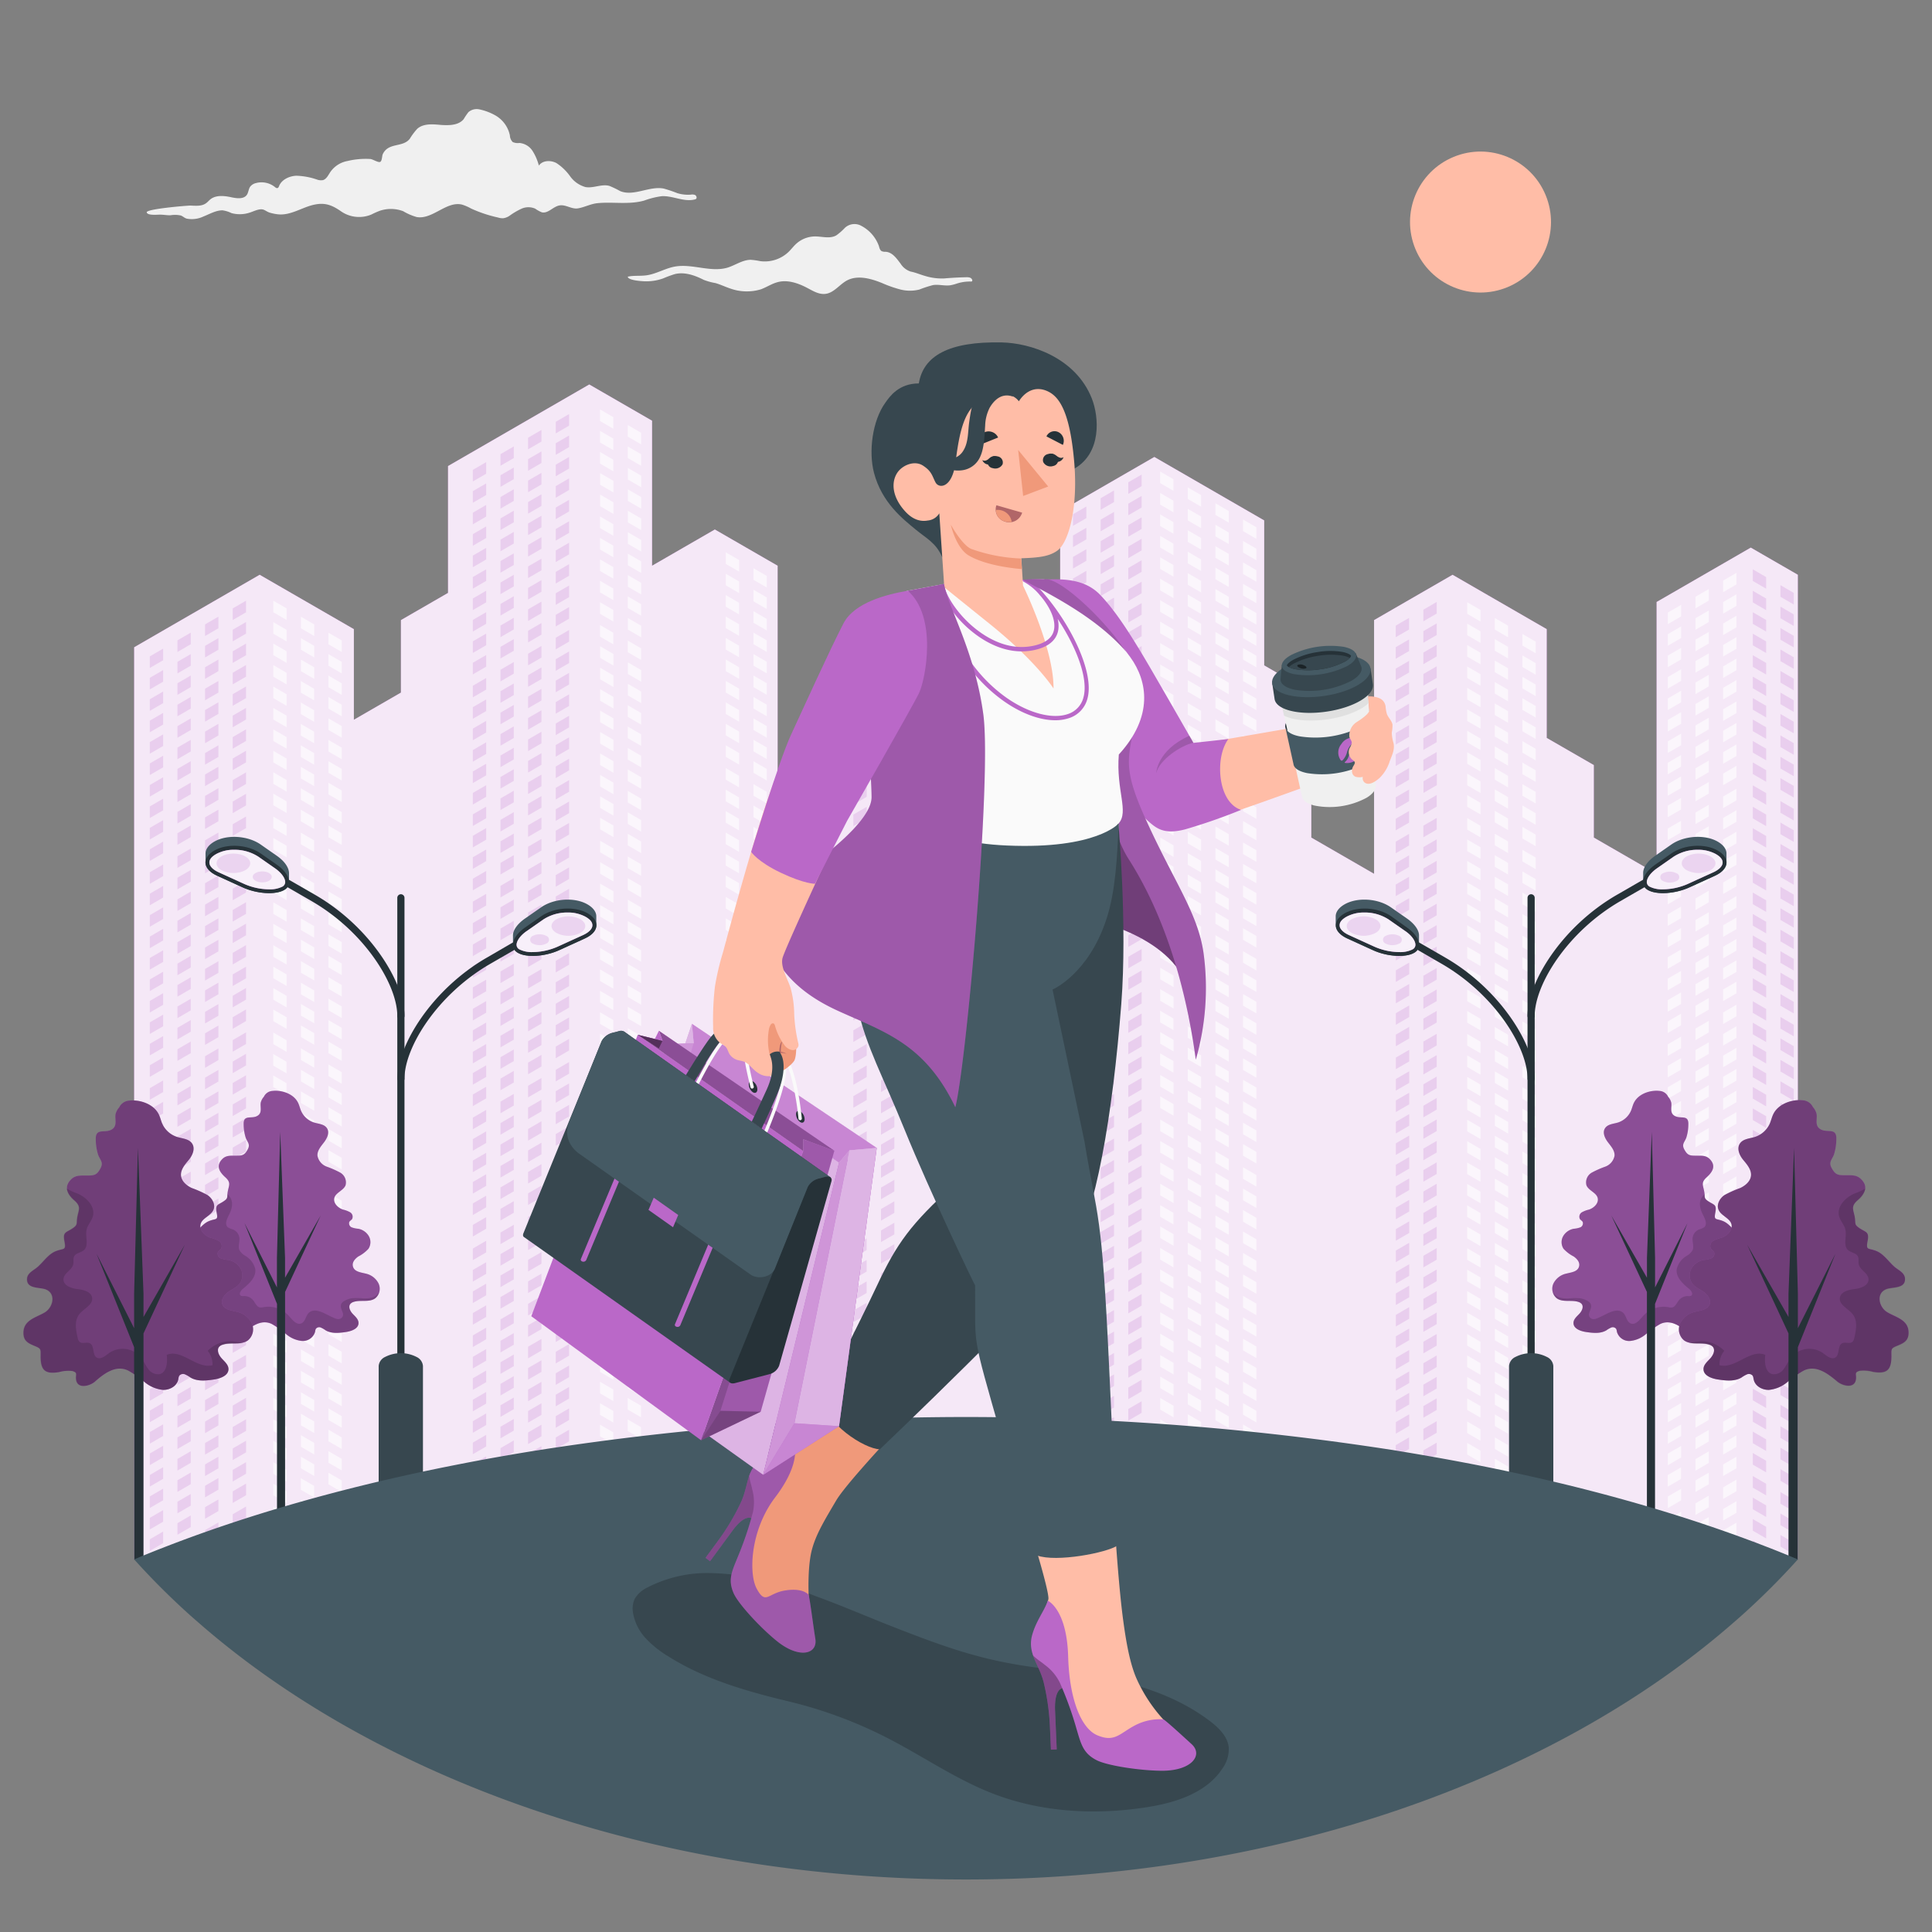 <svg xmlns="http://www.w3.org/2000/svg" viewBox="0 0 500 500"><rect x="0" y="0" width="500" height="500" fill="#808080" stroke="none"/><g id="freepik--Clouds--inject-16"><path id="freepik--Cloud--inject-16" d="M119.33,31.46c-1.38,1-3.45,1-5.25.87-2.11-.2-4.5-.41-6.09,1a16.51,16.51,0,0,0-1.94,2.59c-1.83,2.33-5.55.86-7,4-.21.45-.15,1.87-.73,2s-1.83-.7-2.44-.77a20.24,20.24,0,0,0-6,.53,6.87,6.87,0,0,0-4.45,2.93c-.5.76-.93,1.7-1.82,2a3,3,0,0,1-1.54-.13,18.15,18.15,0,0,0-5.37-1c-1.83.07-3.78,1-4.45,2.61-.09.24-.19.51-.44.58s-.48-.12-.68-.28a5.54,5.54,0,0,0-4.93-1,2.63,2.63,0,0,0-1.42.88c-.48.64-.45,1.54-.92,2.19-.83,1.13-2.59.89-4,.59-1.84-.4-4-.62-5.44.56-.39.32-.71.72-1.12,1-1.12.8-2.64.65-4,.59-.91,0-11.53.88-11.33,1.76s2.86.57,3.46.59c.89,0,1.77.18,2.67.16a7.2,7.2,0,0,1,2.7.06c.56.21.94.66,1.56.82a7,7,0,0,0,4.24-.54c1.56-.61,3.21-1.6,4.94-1.62a7.49,7.49,0,0,1,2.36.72A8.24,8.24,0,0,0,64.7,55c.89-.28,2.27-1,3.27-.8.56.11,1.19.64,1.77.81a11.89,11.89,0,0,0,2.36.47c2.86.25,5.57-1.45,8.21-2.25,3.38-1,5.32-.38,8,1.5a8.24,8.24,0,0,0,7.78.8,21.57,21.57,0,0,1,2.26-1,9,9,0,0,1,6,.13,14.52,14.52,0,0,0,3.49,1.51c4.08.72,7.7-4.2,11.73-3.22a11.56,11.56,0,0,1,2.31,1,34.37,34.37,0,0,0,7,2.34,3.91,3.91,0,0,0,1.35.19,3.86,3.86,0,0,0,1.72-.7A18,18,0,0,1,135,54a4.37,4.37,0,0,1,3.51,0,8.33,8.33,0,0,0,1.7.94c1.62.4,2.92-1.48,4.57-1.77s3.1,1,4.74.76,3.32-1.17,5.11-1.35c4-.4,8.15.45,12.11-.68a20.89,20.89,0,0,1,4.55-1.13c2.88-.14,5.75,1.58,8.53.84a.85.85,0,0,0,.31-.13c.29-.24.13-.77-.21-1a2,2,0,0,0-1.13-.11,9.44,9.44,0,0,1-3.5-.38,34.69,34.69,0,0,0-3.52-1.19c-3.74-.72-7.73,2.1-11.26.66a25.69,25.69,0,0,0-2.8-1.35c-2-.56-4.15.67-6.2.3a7.3,7.3,0,0,1-4-2.84A13.22,13.22,0,0,0,144,42.2c-1.48-.79-3.59-.72-4.54.65a13.58,13.58,0,0,0-1.61-3.75A4.52,4.52,0,0,0,134.44,37a3.19,3.19,0,0,1-1.75-.24,2.54,2.54,0,0,1-.73-1.71,7.77,7.77,0,0,0-3.74-5.17,14.39,14.39,0,0,0-4.15-1.57,3.27,3.27,0,0,0-2.85.72A18.25,18.25,0,0,0,120,30.83,3.52,3.52,0,0,1,119.33,31.46Z" style="fill:#f0f0f0"></path><path id="freepik--cloud--inject-16" d="M216.47,60.89l-.3.16c-1.63.75-3.52.12-5.3.14A7.31,7.31,0,0,0,206.16,63c-.77.68-1.38,1.52-2.12,2.23a8.93,8.93,0,0,1-7.25,2.36,19.12,19.12,0,0,0-2.49-.35c-2.1,0-3.93,1.36-5.94,2-4.41,1.35-9.21-1.08-13.75-.24-2.54.47-4.82,1.93-7.38,2.26-1.58.21-3.21,0-4.76.34,0,.92,3.36,1.15,4.1,1.19a13,13,0,0,0,5.06-.74,29,29,0,0,1,3.07-1.13c2.58-.6,5.18.37,7.46,1.52a16,16,0,0,0,3,.82c1.33.38,2.59,1,3.93,1.44a12.62,12.62,0,0,0,7.78.19c1.51-.54,2.86-1.48,4.41-1.88,2.6-.68,5.35.29,7.72,1.55,1.47.78,3,1.71,4.66,1.49,2.3-.29,3.75-2.67,5.86-3.63,2.8-1.27,6.25-.2,8.89.89a30.85,30.85,0,0,0,4.65,1.62,10,10,0,0,0,4.88,0,29.12,29.12,0,0,1,3.57-1.16c1.46-.21,2.95.26,4.42.06a11.51,11.51,0,0,0,1.51-.38,10.89,10.89,0,0,1,3.79-.59.4.4,0,0,0,.32-.07.34.34,0,0,0,.08-.29.94.94,0,0,0-.62-.65,2.83,2.83,0,0,0-.92-.1q-2.88.06-5.75.31a14.63,14.63,0,0,1-5.07-.69c-1.21-.34-2.34-.85-3.56-1.08a4.84,4.84,0,0,1-2.65-2.07c-1-1.29-2.07-2.94-3.86-3.06a2.37,2.37,0,0,1-1-.15c-.46-.24-.6-.82-.74-1.33A9.53,9.53,0,0,0,223,58.5a3.63,3.63,0,0,0-4.37.49A14.56,14.56,0,0,1,216.47,60.89Z" style="fill:#f0f0f0"></path></g><g id="freepik--Sun--inject-16"><circle id="freepik--sun--inject-16" cx="383.16" cy="57.47" r="18.24" transform="translate(7.17 151) rotate(-22.5)" style="fill:#ffbda7"></circle></g><g id="freepik--Buildings--inject-16"><g id="freepik--buildings--inject-16"><polygon points="465.28 403.57 465.28 148.75 453.1 141.72 428.73 155.79 428.73 226.14 412.48 216.76 412.48 198 400.29 190.97 400.29 162.82 375.92 148.75 355.61 160.48 355.61 226.14 339.36 216.76 339.36 179.24 327.17 172.2 327.17 134.68 298.74 118.26 274.37 132.33 274.37 207.38 254.06 219.11 254.06 172.2 233.75 160.48 217.5 169.86 217.5 193.31 201.25 202.69 201.25 146.41 185 137.03 168.75 146.41 168.75 108.88 152.5 99.5 115.95 120.61 115.95 153.44 103.76 160.48 103.76 179.24 91.58 186.27 91.58 162.82 67.2 148.75 34.72 167.51 34.72 403.57 465.28 403.57" style="fill:#BA68C8"></polygon><polygon points="465.28 403.57 465.28 148.75 453.1 141.72 428.73 155.79 428.73 226.14 412.48 216.76 412.48 198 400.29 190.97 400.29 162.82 375.92 148.75 355.61 160.48 355.61 226.14 339.36 216.76 339.36 179.24 327.17 172.2 327.17 134.68 298.74 118.26 274.37 132.33 274.37 207.38 254.06 219.11 254.06 172.2 233.75 160.48 217.5 169.86 217.5 193.31 201.25 202.69 201.25 146.41 185 137.03 168.75 146.41 168.75 108.88 152.5 99.5 115.95 120.61 115.95 153.44 103.76 160.48 103.76 179.24 91.58 186.27 91.58 162.82 67.2 148.75 34.72 167.51 34.72 403.57 465.28 403.57" style="fill:#fff;opacity:0.85"></polygon><path d="M187.82,207.37l3.45,2v-3l-3.45-2Zm0,44.39,3.45,2v-3l-3.45-2Zm0,5.93,3.45,2v-3l-3.45-2Zm0,5.55,3.45,2v-3l-3.45-2Zm0,5.55,3.45,2v-3l-3.45-2Zm0-33.68,3.45,2v-3l-3.45-2Zm0-16.65,3.45,2v-3l-3.45-2Zm0-5.55,3.45,2v-3l-3.45-2Zm0,11.1,3.45,2v-3l-3.45-2Zm0,16.65,3.45,2v-3l-3.45-2Zm0-11.1,3.45,2v-3l-3.45-2Zm0,44.78,3.45,2v-3l-3.45-2Zm0-28.13,3.45,2v-3l-3.45-2Zm0,73.7,3.45,2v-3l-3.45-2Zm0-5.93,3.45,2v-3l-3.45-2Zm0,12.28,3.45,2v-3l-3.45-2Zm0,11.09,3.45,2v-3l-3.45-2Zm0-5.54,3.45,2v-3l-3.45-2Zm0-40.82,3.45,2v-3l-3.45-2Zm0-11.1,3.45,2v-3l-3.45-2Zm0,5.55,3.45,2v-3l-3.45-2Zm0,16.65,3.45,2v-3l-3.45-2Zm0,5.55,3.45,2v-3l-3.45-2Zm0-11.1,3.45,2v-3l-3.45-2Zm7.16,56,3.45,2v-3l-3.45-2Zm0,27.74,3.45,2v-3l-3.45-2Zm0-5.54,3.45,2v-3l-3.45-2Zm0,11.09,3.45,2v-3l-3.45-2Zm0,11.49,3.45,2v-3l-3.45-2Zm0-5.55,3.45,2v-3l-3.45-2Zm0-22.58,3.45,2v-3l-3.45-2Zm0-27.75,3.45,2v-3l-3.45-2Zm0,5.55,3.45,2v-3L195,344Zm0,11.1,3.45,2v-3l-3.45-2Zm-7.16-156.32,3.45,2v-3l-3.45-2ZM195,363.69l3.45,2v-3l-3.45-2Zm-7.16-20.79,3.45,2v-3l-3.45-2Zm0-158.12,3.45,2v-3l-3.45-2Zm0-5.55,3.45,2v-3l-3.45-2Zm0-5.54,3.45,2v-3l-3.45-2Zm0,22.19,3.45,2v-3l-3.45-2Zm0-5.55,3.45,2v-3l-3.45-2Zm0-44.39,3.45,2v-3l-3.45-2Zm0,5.55,3.45,2v-3l-3.45-2ZM195,402.92l1.13.65h2.32V401.9l-3.45-2ZM187.82,157l3.45,2v-3l-3.45-2Zm0,11.1,3.45,2v-3l-3.45-2Zm0-5.55,3.45,2v-3l-3.45-2Zm-25.35,6.24,3.45,2v-3l-3.45-2Zm0,55.88,3.45,2v-3l-3.45-2Zm0,101.18,3.45,2v-3l-3.45-2Zm25.35,22.56,3.45,2v-3l-3.45-2ZM162.47,241.36l3.45,2v-3l-3.45-2Zm0,5.55,3.45,2v-3l-3.45-2Zm0,11.1,3.45,2v-3l-3.45-2Zm0-5.55,3.45,2v-3l-3.45-2Zm0-33.68,3.45,2v-3l-3.45-2Zm0-22.2,3.45,2v-3l-3.45-2Zm0,5.55,3.45,2v-3l-3.45-2Zm0-11.1,3.45,2v-3l-3.45-2Zm0,16.65,3.45,2v-3l-3.45-2Zm0,5.55,3.45,2v-3l-3.45-2Zm0,95.62,3.45,2v-3l-3.45-2Zm0-11.1,3.45,2v-3l-3.45-2Zm0,5.55,3.45,2v-3l-3.45-2Zm0,11.49,3.45,2v-3l-3.45-2Zm0,5.55,3.45,2v-3l-3.45-2Zm0-28.14,3.45,2v-3l-3.45-2Zm0-23.1,3.45,2v-3l-3.45-2Zm0,5.55,3.45,2v-3l-3.45-2Zm0,6.35,3.45,2v-3l-3.45-2Zm0-17.44,3.45,2v-3l-3.45-2Zm0,23,3.45,2v-3l-3.45-2Zm0-56.29,3.45,2v-3l-3.45-2Zm25.35,163,3.45,2v-3l-3.45-2Zm0-5.55,3.45,2v-3l-3.45-2Zm-25.35-202.2,3.45,2v-3l-3.45-2Zm25.35,218.09h3.45v-.26l-3.45-2Zm0-21.82,3.45,2v-3l-3.45-2ZM162.47,113l3.45,2v-3l-3.45-2Zm0,5.55,3.45,2v-3l-3.45-2ZM187.82,354l3.45,2v-3l-3.45-2Zm0,5.55,3.45,2v-3l-3.45-2Zm0,16.65,3.45,2v-3l-3.45-2Zm0-5.55,3.45,2v-3l-3.45-2Zm0-5.55,3.45,2v-3l-3.45-2Zm0,33.68,3.45,2v-3l-3.45-2ZM162.47,157.35l3.45,2v-3l-3.45-2ZM195,335.94l3.45,2v-3l-3.45-2Zm-32.51-173,3.45,2v-3l-3.45-2Zm0,11.48,3.45,2v-3l-3.45-2Zm0,5.55,3.45,2v-3l-3.45-2Zm0-39.23,3.45,2v-3l-3.45-2Zm0-11.1,3.45,2v-3l-3.45-2Zm0,5.55,3.45,2v-3l-3.45-2Zm0,16.65,3.45,2v-3l-3.45-2Zm0-5.55,3.45,2v-3l-3.45-2Zm0-22.19,3.45,2v-3l-3.45-2Zm0,111.75,3.45,2v-3l-3.45-2Zm137.77-10.54,3.45,2v-3l-3.45-2Zm0-50.33,3.45,2v-3l-3.45-2Zm0,39.23,3.45,2v-3l-3.45-2Zm0,5.55,3.45,2v-3l-3.45-2Zm0,17,3.45,2v-3l-3.45-2Zm0-5.93,3.45,2v-3l-3.45-2Zm0,78.52,3.45,2v-3l-3.45-2Zm0-67,3.45,2v-3l-3.45-2Zm0-39.23,3.45,2v-3l-3.45-2Zm0-16.65,3.45,2v-3l-3.45-2Zm0,5.55,3.45,2v-3l-3.45-2Zm0,5.55,3.45,2v-3l-3.45-2Zm0,11.1,3.45,2v-3l-3.45-2Zm0,72.53,3.45,2v-3l-3.45-2Zm0,5.54,3.45,2v-3l-3.45-2Zm0,6,3.45,2v-3l-3.45-2Zm0,5.55,3.45,2v-3l-3.45-2Zm0,5.55,3.45,2v-3l-3.45-2Zm0-33.74,3.45,2v-3l-3.45-2Zm0-16.65,3.45,2v-3l-3.45-2Zm0,5.55,3.45,2v-3l-3.45-2ZM195,330.39l3.45,2v-3l-3.45-2ZM300.24,275.6l3.45,2v-3l-3.45-2Zm0-27.75,3.45,2v-3l-3.45-2Zm0-67,3.45,2v-3l-3.45-2ZM307.39,369l3.45,2v-3l-3.45-2Zm-7.15-199.57,3.45,2v-3l-3.45-2Zm7.15,188.47,3.45,2v-3l-3.45-2Zm0-5.55,3.45,2v-3l-3.45-2Zm0,28.14,3.45,2v-3l-3.45-2Zm0-5.94,3.45,2v-3l-3.45-2Zm0,11.48,3.45,2v-3l-3.45-2Zm0-61.42,3.45,2v-3l-3.45-2Zm0,5.55,3.45,2v-3l-3.45-2Zm0,16.65,3.45,2v-3l-3.45-2Zm0-5.55,3.45,2v-3l-3.45-2Zm0-5.55,3.45,2v-3l-3.45-2Zm0,27.74,3.45,2v-3l-3.45-2Zm-7.15-221.76,3.45,2v-3l-3.45-2Zm0,5.54,3.45,2v-3l-3.45-2Zm0,5.55,3.45,2v-3l-3.45-2Zm7.15,238.8,3.45,2v-3l-3.45-2Zm-7.15-227.7,3.45,2v-3l-3.45-2Zm0-5.55,3.45,2v-3l-3.45-2Zm7.15,244.35,1.61.93h1.84v-1.95l-3.45-2Zm0-5.55,3.45,2v-3l-3.45-2Zm-7.15-261,3.45,2v-3l-3.45-2Zm0-11.1,3.45,2v-3l-3.45-2Zm0,5.55,3.45,2v-3l-3.45-2Zm0,134,3.45,2v-3l-3.45-2ZM195,244.8l3.45,2v-3l-3.45-2Zm0-16.65,3.45,2v-3l-3.45-2Zm0,5.55,3.45,2v-3l-3.45-2Zm0,5.55,3.45,2v-3l-3.45-2Zm0,22.58,3.45,2v-3l-3.45-2Zm0-11.48,3.45,2v-3l-3.45-2Zm0,5.54,3.45,2v-3l-3.45-2ZM195,200l3.45,2v-3L195,197Zm0,5.93,3.45,2v-3l-3.45-2Zm0,11.1,3.45,2v-3L195,214Zm0-5.55,3.45,2v-3l-3.45-2Zm0,11.1,3.45,2v-3l-3.45-2Zm0-28.13,3.45,2v-3l-3.45-2Zm0,106.2,3.45,2v-3l-3.45-2Zm0,5.55,3.45,2v-3l-3.45-2Zm0,5.55,3.45,2v-3l-3.45-2Zm0,12.28,3.45,2v-3L195,321Zm0-5.94,3.45,2v-3l-3.45-2Zm0-45.18,3.45,2v-3l-3.45-2Zm0,22.19,3.45,2v-3l-3.45-2Zm0-16.64,3.45,2v-3l-3.45-2Zm0-11.1,3.45,2v-3l-3.45-2ZM195,284l3.45,2v-3L195,281Zm0,5.54,3.45,2v-3l-3.45-2Zm0-139.49,3.45,2v-3l-3.45-2Zm105.26,209.2,3.45,2v-3l-3.45-2Zm0-5.55,3.45,2v-3l-3.45-2Zm0-5.55,3.45,2v-3l-3.45-2Zm0,16.65,3.45,2v-3l-3.45-2Zm0,11.48,3.45,2v-3l-3.45-2Zm0-5.93,3.45,2v-3l-3.45-2Zm0-49.95,3.45,2v-3l-3.45-2Zm0,61.43,3.45,2v-3l-3.45-2Zm0-39.23,3.45,2v-3l-3.45-2ZM195,188.92l3.45,2v-3l-3.45-2ZM300.24,331.53l3.45,2v-3l-3.45-2Zm0,5.55,3.45,2v-3l-3.45-2Zm0-11.1,3.45,2v-3l-3.45-2ZM195,166.72l3.45,2v-3l-3.45-2Zm0,5.55,3.45,2v-3l-3.45-2Zm0-11.1,3.45,2v-3l-3.45-2Zm0,22.2,3.45,2v-3l-3.45-2Zm0-5.55,3.45,2v-3l-3.45-2ZM300.24,398.51l3.45,2v-3l-3.45-2Zm0-11.1,3.45,2v-3l-3.45-2Zm0,5.55,3.45,2v-3l-3.45-2Zm0,10.61h3.45V403l-3.45-2ZM195,155.62l3.45,2v-3l-3.45-2ZM300.24,314.88l3.45,2v-3l-3.45-2ZM70.73,225.44l3.45,2v-3l-3.45-2ZM77.88,291l3.45,2v-3l-3.45-2Zm0-5.55,3.45,2v-3l-3.45-2Zm0,94.54,3.45,2v-3l-3.45-2Zm0-66.8,3.45,2v-3l-3.45-2Zm0-5.55,3.45,2v-3l-3.45-2Zm0-5.55,3.45,2v-3l-3.45-2Zm0-5.55,3.45,2v-3l-3.45-2Zm0-39.22,3.45,2v-3l-3.45-2Zm0,17,3.45,2v-3l-3.45-2Zm0-22.58,3.45,2v-3l-3.45-2Zm0,16.64,3.45,2v-3l-3.45-2Zm0-5.55,3.45,2v-3l-3.45-2Zm0,100.49,3.45,2v-3l-3.45-2Zm0-117.13,3.45,2v-3l-3.45-2Zm0,111.58,3.45,2v-3l-3.45-2Zm0,11.1,3.45,2v-3l-3.45-2Zm0-16.65,3.45,2v-3l-3.45-2Zm0,22.2,3.45,2v-3l-3.45-2Zm0-38.87,3.45,2v-3l-3.45-2Zm0,11.12,3.45,2v-3l-3.45-2Zm0-22.41,3.45,2v-3l-3.45-2Zm0,5.74,3.45,2v-3l-3.45-2Zm0-11.29,3.45,2v-3l-3.45-2Zm0,22.41,3.45,2v-3l-3.45-2Zm0-61.25,3.45,2v-3l-3.45-2ZM85,395.24l3.45,2v-3l-3.45-2Zm0,5.93,3.45,2v-3l-3.45-2Zm0-11.48,3.45,2v-3l-3.45-2ZM77.88,168.15l3.45,2v-3l-3.45-2Zm0-5.55,3.45,2v-3l-3.45-2ZM85,384.14l3.45,2v-3l-3.45-2ZM77.88,173.7l3.45,2v-3l-3.45-2ZM85,356.39l3.45,2v-3l-3.45-2Zm0,5.55,3.45,2v-3l-3.45-2Zm0,5.55,3.45,2v-3l-3.45-2ZM85,373l3.45,2v-3L85,370Zm0,5.55,3.45,2v-3l-3.45-2Zm-7.15-166,3.45,2v-3l-3.45-2Zm0,11.48,3.45,2v-3l-3.45-2Zm0-44.78,3.45,2v-3l-3.45-2Zm0,50.33,3.45,2v-3l-3.45-2Zm0,11.1,3.45,2v-3l-3.45-2Zm0-5.55,3.45,2v-3l-3.45-2Zm0-16.65,3.45,2v-3l-3.45-2Zm0-11.48,3.45,2v-3l-3.45-2Zm0-16.65,3.45,2v-3l-3.45-2Zm0-5.55,3.45,2v-3l-3.45-2Zm0,16.65,3.45,2v-3l-3.45-2Zm0-5.55,3.45,2v-3l-3.45-2Zm0,189.65,3.45,2v-3l-3.45-2Zm-7.15-65.39,3.45,2v-3l-3.45-2Zm0-5.54,3.45,2v-3l-3.45-2Zm0,11.28,3.45,2v-3l-3.45-2Zm0,11.12,3.45,2v-3l-3.45-2Zm0-5.57,3.45,2v-3l-3.45-2Zm0-22.38,3.45,2v-3l-3.45-2Zm0-22.2,3.45,2v-3l-3.45-2Zm0-11.1,3.45,2v-3l-3.45-2Zm0,66.8,3.45,2v-3l-3.45-2ZM85,350.85l3.45,2v-3l-3.45-2Zm-14.3-47.33,3.45,2v-3l-3.45-2Zm0-11.1,3.45,2v-3l-3.45-2Zm0-11.1,3.45,2v-3l-3.45-2Zm91.74,50.12,3.45,2v-3l-3.45-2ZM70.73,392.9l3.45,2v-3l-3.45-2Zm0-5.93,3.45,2v-3l-3.45-2Zm0,11.48,3.45,2v-3l-3.45-2Zm0,5.12h3.45V403l-3.45-2Zm0-49.9,3.45,2v-3l-3.45-2Zm0,5.55,3.45,2v-3l-3.45-2Zm0,16.65,3.45,2v-3l-3.45-2Zm0-27.75,3.45,2v-3l-3.45-2Zm0,22.2,3.45,2v-3l-3.45-2Zm0-5.55,3.45,2v-3l-3.45-2Zm0-66.8,3.45,2v-3l-3.45-2Zm0-111.76,3.45,2v-3l-3.45-2Zm0-5.54,3.45,2v-3l-3.45-2Zm0-5.55,3.45,2v-3l-3.45-2Zm0,22.19,3.45,2v-3l-3.45-2Zm0-5.55,3.45,2v-3l-3.45-2Zm0,78.46,3.45,2v-3l-3.45-2ZM77.88,397l3.45,2v-3l-3.45-2Zm0-5.94,3.45,2v-3l-3.45-2ZM70.73,202.86l3.45,2v-3l-3.45-2Zm7.15,199.73,1.71,1h1.74v-2l-3.45-2ZM70.73,164l3.45,2v-3l-3.45-2Zm0-5.55,3.45,2v-3l-3.45-2Zm0,11.1,3.45,2v-3l-3.45-2Zm0,72.52,3.45,2v-3l-3.45-2Zm0,11.1,3.45,2v-3l-3.45-2Zm0-5.55,3.45,2v-3l-3.45-2Zm0,11.1,3.45,2v-3l-3.45-2Zm0,5.55,3.45,2v-3l-3.45-2Zm0-44.4,3.45,2v-3l-3.45-2Zm0-5.54,3.45,2v-3l-3.45-2Zm0,22.19,3.45,2v-3l-3.45-2Zm0-28.13,3.45,2v-3l-3.45-2Zm0,22.58,3.45,2v-3l-3.45-2Zm236.66,88,3.45,2v-3l-3.45-2ZM70.73,381.42l3.45,2v-3l-3.45-2Zm84.58-166.78,3.45,2v-3l-3.45-2Zm0-11.1,3.45,2v-3l-3.45-2Zm0,5.55,3.45,2v-3l-3.45-2Zm0-38.84,3.45,2v-3l-3.45-2Zm0,55.87,3.45,2v-3l-3.45-2Zm0,5.55,3.45,2v-3l-3.45-2Zm0-33.68,3.45,2v-3l-3.45-2Zm0-16.64,3.45,2v-3l-3.45-2Zm0-5.55,3.45,2v-3l-3.45-2Zm0,16.64,3.45,2v-3l-3.45-2Zm0,44.78,3.45,2v-3l-3.45-2Zm0-50.32,3.45,2v-3l-3.45-2Zm0,33.68,3.45,2v-3l-3.45-2Zm0,61.83,3.45,2v-3l-3.45-2Zm0-39.64,3.45,2v-3l-3.45-2Zm0,45.3,3.45,2v-3l-3.45-2Zm0,11.09,3.45,2v-3l-3.45-2ZM85,345.3l3.45,2v-3l-3.45-2Zm70.28-68.44,3.45,2v-3l-3.45-2Zm0-28.54,3.45,2v-3l-3.45-2Zm0,22.2,3.45,2v-3l-3.45-2Zm0-16.65,3.45,2v-3l-3.45-2Zm0,5.55,3.45,2v-3l-3.45-2Zm0,5.55,3.45,2v-3l-3.45-2Zm0-145,3.45,2v-3l-3.45-2Zm0,44.78,3.45,2v-3l-3.45-2Zm7.16,211.13,3.45,2v-3l-3.45-2Zm0-5.54,3.45,2v-3l-3.45-2Zm0,16.64,3.45,2v-3l-3.45-2Zm0,5.94,3.45,2v-3l-3.45-2Zm0-28.13,3.45,2v-3l-3.45-2Zm0-11.1,3.45,2v-3l-3.45-2Zm0-16.65,3.45,2v-3l-3.45-2Zm0,5.55,3.45,2v-3l-3.45-2Zm0,5.55,3.45,2v-3l-3.45-2Zm0,11.1,3.45,2v-3l-3.45-2Zm0,39.23,3.45,2v-3l-3.45-2Zm0-17,3.45,2v-3l-3.45-2Zm-7.16-233.71,3.45,2v-3l-3.45-2Zm0-5.55,3.45,2v-3l-3.45-2Zm0,11.1,3.45,2v-3l-3.45-2Zm0-16.65,3.45,2v-3l-3.45-2Zm0,22.19,3.45,2v-3l-3.45-2Zm0,146,3.45,2v-3l-3.45-2Zm0-190.34,3.45,2v-3l-3.45-2Zm0-5.55,3.45,2v-3l-3.45-2Zm7.16,294.75h3.45V403l-3.45-2ZM155.31,131l3.45,2v-3l-3.45-2Zm0-5.55,3.45,2v-3l-3.45-2Zm0,168.15,3.45,2v-3l-3.45-2ZM85,261.46l3.45,2v-3l-3.45-2Zm0-5.55,3.45,2v-3l-3.45-2Zm0-5.55,3.45,2v-3l-3.45-2Zm0-5.55,3.45,2v-3l-3.45-2Zm0,27.75,3.45,2v-3l-3.45-2ZM85,267l3.45,2v-3L85,264Zm0-33.3,3.45,2v-3l-3.45-2Zm0-11.09,3.45,2v-3l-3.45-2Zm0-5.94,3.45,2v-3l-3.45-2Zm0,22.58,3.45,2v-3l-3.45-2Zm0-11.09,3.45,2v-3l-3.45-2Zm0,50.32,3.45,2v-3l-3.45-2Zm0,38.85,3.45,2v-3l-3.45-2Zm0,5.55,3.45,2v-3l-3.45-2Zm0,5.55,3.45,2v-3l-3.45-2Zm0,5.74,3.45,2v-3l-3.45-2Zm0-123,3.45,2v-3l-3.45-2Zm0,128.59,3.45,2v-3l-3.45-2Zm0-44.58,3.45,2v-3l-3.45-2ZM85,284l3.45,2v-3L85,281Zm0,5.55,3.45,2v-3l-3.45-2Zm0,11.1,3.45,2v-3l-3.45-2Zm0,11.1,3.45,2v-3l-3.45-2Zm70.28-1.13,3.45,2v-3l-3.45-2ZM85,306.24l3.45,2v-3l-3.45-2Zm70.28,54.36,3.45,2v-3l-3.45-2Zm0-5.55,3.45,2v-3l-3.45-2Zm0-5.55,3.45,2v-3l-3.45-2Zm0,22.2,3.45,2v-3l-3.45-2Zm0-5.55,3.45,2v-3l-3.45-2ZM85,205.58l3.45,2v-3l-3.45-2Zm70.28,121.73,3.45,2v-3l-3.45-2Zm0-11.1,3.45,2v-3l-3.45-2Zm0,5.55,3.45,2v-3l-3.45-2Zm0,11.09,3.45,2v-3l-3.45-2Zm0,5.55,3.45,2v-3l-3.45-2Zm0,38.85,3.45,2v-3l-3.45-2Zm0-33.3,3.45,2v-3l-3.45-2Zm0,38.85,3.45,2v-3l-3.45-2ZM85,183.39l3.45,2v-3l-3.45-2Zm0-5.55,3.45,2v-3l-3.45-2Zm0,16.65,3.45,2v-3l-3.45-2ZM85,200l3.45,2v-3L85,197Zm0-11.09,3.45,2v-3l-3.45-2Zm70.28,199.79,3.45,2v-3l-3.45-2ZM85,172.29l3.45,2v-3l-3.45-2Zm70.28,222,3.45,2v-3l-3.45-2ZM85,166.74l3.45,2v-3l-3.45-2Zm70.28,233.09,3.45,2v-3l-3.45-2ZM321.7,254.71l3.45,2v-3l-3.45-2ZM431.63,390.3l3.45-2v-3l-3.45,2Zm0-49.95,3.45-2v-3l-3.45,2Zm0,38.85,3.45-2v-3l-3.45,2Zm0-5.55,3.45-2v-3l-3.45,2Zm0,28.13,3.45-2v-3l-3.45,2Zm0-5.55,3.45-2v-3l-3.45,2Zm0-39.23,3.45-2v-3l-3.45,2Zm0-11.1,3.45-2v-3l-3.45,2Zm0,5.55,3.45-2v-3l-3.45,2Zm0,11.1,3.45-2v-3l-3.45,2Zm0,5.55,3.45-2v-3l-3.45,2ZM394,167.07l3.45,2v-3l-3.45-2Zm37.61,217.68,3.45-2v-3l-3.45,2ZM394,172.62l3.45,2v-3l-3.45-2Zm0,38.84,3.45,2v-3l-3.45-2Zm0,11.48,3.45,2v-3l-3.45-2Zm0-17,3.45,2v-3l-3.45-2Zm0,22.58,3.45,2v-3l-3.45-2ZM394,217l3.45,2v-3L394,214Zm0-38.84,3.45,2v-3l-3.45-2Zm0,5.55,3.45,2v-3l-3.45-2Zm0,5.54,3.45,2v-3l-3.45-2Zm0,11.1,3.45,2v-3l-3.45-2Zm0-5.55,3.45,2v-3l-3.45-2Zm37.61,22.63,3.45-2v-3l-3.45,2Zm0,27.75,3.45-2v-3l-3.45,2Zm0-5.55,3.45-2v-3l-3.45,2Zm0,11.1,3.45-2v-3l-3.45,2Zm0-50.33,3.45-2v-3l-3.45,2Zm0,55.88,3.45-2v-3l-3.45,2Zm0,5.55,3.45-2v-3l-3.45,2Zm0-33.3,3.45-2v-3l-3.45,2Zm0,106.26,3.45-2v-3l-3.45,2Zm0-128.84,3.45-2v-3l-3.45,2Zm0,5.55,3.45-2v-3l-3.45,2Zm0,11.48,3.45-2v-3l-3.45,2ZM394,234l3.45,2v-3L394,231Zm37.61,33.35,3.45-2v-3l-3.45,2Zm0,44.77,3.45-2v-3l-3.45,2Zm0,5.55,3.45-2v-3l-3.45,2Zm0,5.55,3.45-2v-3l-3.45,2Zm0-16.65,3.45-2v-3l-3.45,2Zm0,22.65,3.45-2v-3l-3.45,2Zm0-50.39,3.45-2v-3l-3.45,2Zm0,22.2,3.45-2v-3l-3.45,2Zm0-27.75,3.45-2v-3l-3.45,2Zm0,11.1,3.45-2v-3l-3.45,2Zm0,11.1,3.45-2v-3l-3.45,2Zm0-5.55,3.45-2v-3l-3.45,2Zm0-55.88,3.45-2v-3l-3.45,2Zm-44.76-49,3.44,2v-3l-3.44-2Zm0-5.55,3.44,2v-3l-3.44-2Zm0-5.55,3.44,2v-3l-3.44-2Zm0,22.2,3.44,2v-3l-3.44-2Zm0-5.55,3.44,2v-3l-3.44-2Zm0-22.2,3.44,2v-3l-3.44-2ZM394,384.64l3.45,2v-3l-3.45-2Zm0,5.55,3.45,2v-3l-3.45-2Zm-7.15-188.41,3.44,2v-3l-3.44-2Zm0-38.85,3.44,2v-3l-3.44-2ZM394,401.29l3.45,2v-3l-3.45-2Zm0-5.55,3.45,2v-3l-3.45-2Zm0-16.65,3.45,2v-3l-3.45-2Zm-7.15-132.54,3.44,2v-3l-3.44-2Zm7.15-7,3.45,2v-3l-3.45-2Zm-7.15,12.51,3.44,2v-3l-3.44-2Zm0,11.1,3.44,2v-3l-3.44-2Zm0-5.55,3.44,2v-3l-3.44-2Zm0-44.78,3.44,2v-3l-3.44-2Zm0,5.94,3.44,2v-3l-3.44-2Zm0-11.48,3.44,2v-3l-3.44-2Zm0,28.13,3.44,2v-3l-3.44-2Zm0-5.55,3.44,2v-3l-3.44-2Zm0-5.55,3.44,2v-3l-3.44-2Zm0,16.65,3.44,2v-3l-3.44-2ZM394,272.89l3.45,2v-3l-3.45-2Zm0,11.48,3.45,2v-3l-3.45-2Zm0-5.55,3.45,2v-3l-3.45-2Zm0,11.1,3.45,2v-3l-3.45-2Zm0,16.65,3.45,2v-3l-3.45-2Zm0-5.55,3.45,2v-3L394,298Zm0-5.55,3.45,2v-3l-3.45-2Zm0-44.78,3.45,2v-3l-3.45-2Zm0-5.55,3.45,2v-3l-3.45-2Zm0,22.2,3.45,2v-3l-3.45-2Zm0-5.55,3.45,2v-3l-3.45-2Zm0-5.55,3.45,2v-3l-3.45-2Zm0,111.37,3.45,2v-3l-3.45-2ZM394,351l3.45,2v-3L394,348Zm0,5.55,3.45,2v-3l-3.45-2Zm0-11.1,3.45,2v-3l-3.45-2Zm0-33.29,3.45,2v-3l-3.45-2Zm0,49.94,3.45,2v-3l-3.45-2Zm0,11.1,3.45,2v-3l-3.45-2Zm0-55.49,3.45,2v-3l-3.45-2Zm0,22.19,3.45,2v-3l-3.45-2Zm0-16.65,3.45,2v-3l-3.45-2Zm0,5.55,3.45,2v-3l-3.45-2Zm0,5.55,3.45,2v-3l-3.45-2Zm51.92-41.52,3.45-2v-3l-3.45,2Zm0,44.84,3.45-2v-3l-3.45,2Zm0-5.55,3.45-2v-3l-3.45,2Zm0-5.55,3.45-2v-3l-3.45,2Zm0-5.55,3.45-2v-3l-3.45,2Zm0,27.75,3.45-2v-3l-3.45,2Zm0,5.55,3.45-2v-3l-3.45,2Zm0-11.1,3.45-2v-3l-3.45,2Zm-59.07-74.43,3.44,2v-3l-3.44-2ZM445.94,315l3.45-2v-3l-3.45,2Zm0-16.65,3.45-2v-3l-3.45,2Zm0,5.55,3.45-2v-3l-3.45,2Zm0,5.55,3.45-2v-3l-3.45,2Zm0,55.94,3.45-2v-3l-3.45,2Zm0-5.55,3.45-2v-3l-3.45,2Zm0,39.23,3.45-2v-3l-3.45,2Zm0,4.51h1.79l1.66-.95v-3l-3.45,2Zm-7.15-246.14,3.45-2v-3l-3.45,2Zm0,5.55,3.45-2v-3l-3.45,2Zm7.15,230.53,3.45-2v-3l-3.45,2Zm0-106.26,3.45-2v-3l-3.45,2Zm0,83.68,3.45-2v-3l-3.45,2Zm-7.15-202.4,3.45-2v-3l-3.45,2ZM445.94,382l3.45-2v-3l-3.45,2Zm0-5.55,3.45-2v-3l-3.45,2Zm0,11.48,3.45-2v-3l-3.45,2Zm0-190.27,3.45-2v-3l-3.45,2Zm0-5.55,3.45-2v-3l-3.45,2Zm0-5.55,3.45-2v-3l-3.45,2Zm0,28.13,3.45-2v-3l-3.45,2Zm0-5.55,3.45-2v-3l-3.45,2Zm0-5.93,3.45-2v-3l-3.45,2Zm0-22.2,3.45-2v-3l-3.45,2Zm0-22.2,3.45-2v-3l-3.45,2Zm0,16.65,3.45-2v-3l-3.45,2Zm0,106.21,3.45-2v-3l-3.45,2Zm0-111.76,3.45-2v-3l-3.45,2Zm0-5.55,3.45-2v-3l-3.45,2Zm0-14.1v3l3.45-2v-3Zm0,114.76,3.45-2v-3l-3.45,2Zm0-11.48,3.45-2v-3l-3.45,2Zm0,5.54,3.45-2v-3l-3.45,2ZM307.39,313.47l3.45,2v-3l-3.45-2ZM445.94,270.6l3.45-2v-3l-3.45,2Zm0-28.13,3.45-2v-3l-3.45,2Zm0-16.65,3.45-2v-3l-3.45,2Zm0,5.55,3.45-2v-3l-3.45,2Zm0,16.65,3.45-2v-3l-3.45,2Zm0-11.1,3.45-2v-3l-3.45,2Zm0-16.65,3.45-2v-3l-3.45,2Zm-7.15,104.85,3.45-2v-3l-3.45,2Zm0,33.29,3.45-2v-3l-3.45,2Zm0-16.64,3.45-2v-3l-3.45,2Zm0,5.55,3.45-2v-3l-3.45,2Zm0,27.74,3.45-2v-3l-3.45,2Zm0-11.1,3.45-2v-3l-3.45,2Zm0-189.88,3.45-2v-3l-3.45,2Zm0,178.79,3.45-2v-3l-3.45,2Zm0-39.29,3.45-2v-3l-3.45,2Zm0,5.55,3.45-2v-3l-3.45,2Zm-7.16-124.27,3.45-2v-3l-3.45,2Zm7.16,135.81,3.45-2v-3l-3.45,2Zm0,5.55,3.45-2v-3l-3.45,2Zm0,44.39,3.45-2v-3l-3.45,2Zm-7.16-207.95,3.45-2v-3l-3.45,2Zm0,5.55,3.45-2v-3l-3.45,2Zm0,5.55,3.45-2v-3l-3.45,2Zm0,5.55,3.45-2v-3l-3.45,2Zm0-22.19,3.45-2v-3l-3.45,2Zm7.16,219,3.45-2v-3l-3.45,2Zm-7.16-224.59,3.45-2v-3l-3.45,2ZM438.79,308l3.45-2v-3l-3.45,2Zm0,84.07,3.45-2v-3l-3.45,2Zm0,11.09,3.45-2v-3l-3.45,2Zm0-5.55,3.45-2v-3l-3.45,2Zm0-28.13,3.45-2v-3l-3.45,2Zm0-150.65,3.45-2v-3l-3.45,2Zm0-5.55,3.45-2v-3l-3.45,2Zm0,16.64,3.45-2v-3l-3.45,2Zm0-5.54,3.45-2v-3l-3.45,2Zm0-17,3.45-2v-3l-3.45,2Zm0-27.74,3.45-2v-3l-3.45,2Zm0,55.87,3.45-2v-3l-3.45,2Zm0-50.32,3.45-2v-3l-3.45,2Zm0,16.64,3.45-2v-3l-3.45,2Zm0-5.55,3.45-2v-3l-3.45,2Zm0-5.54,3.45-2v-3l-3.45,2Zm0,106.2,3.45-2v-3l-3.45,2Zm0-16.65,3.45-2v-3l-3.45,2Zm0-5.55,3.45-2v-3l-3.45,2Zm0,11.1,3.45-2v-3l-3.45,2Zm0,5.55,3.45-2v-3l-3.45,2Zm0,11.1,3.45-2v-3l-3.45,2Zm0-44.78,3.45-2v-3l-3.45,2Zm0-11.1,3.45-2v-3l-3.45,2Zm0,22.58,3.45-2v-3l-3.45,2Zm0-17,3.45-2v-3l-3.45,2Zm0,11.1,3.45-2v-3l-3.45,2Zm0-22.2,3.45-2v-3l-3.45,2Zm7.15,35.1,3.45-2v-3l-3.45,2ZM314.55,228l3.45,2v-3l-3.45-2Zm0-5.55,3.45,2v-3l-3.45-2Zm0-11.1,3.45,2v-3l-3.45-2Zm0,100.72,3.45,2v-3l-3.45-2Zm0-134.4,3.45,2v-3l-3.45-2Zm0,55.88,3.45,2v-3l-3.45-2Zm0-44.39,3.45,2v-3l-3.45-2Zm0,55.87,3.45,2v-3l-3.45-2Zm0-61.81,3.45,2v-3l-3.45-2Zm0,17,3.45,2v-3l-3.45-2Zm0,5.55,3.45,2v-3l-3.45-2Zm0-11.09,3.45,2v-3l-3.45-2Zm0,44.39,3.45,2v-3l-3.45-2Zm0,55.88,3.45,2v-3l-3.45-2Zm0-5.55,3.45,2v-3l-3.45-2Zm0-5.55,3.45,2v-3l-3.45-2Zm0,22.64,3.45,2v-3l-3.45-2Zm0-5.55,3.45,2v-3l-3.45-2Zm0-28.19,3.45,2v-3l-3.45-2Zm7.15,37.87,3.45,2v-3l-3.45-2Zm-7.15-54.52,3.45,2v-3l-3.45-2Zm0,5.55,3.45,2v-3l-3.45-2Zm0,5.55,3.45,2v-3l-3.45-2Zm0-16.65,3.45,2v-3l-3.45-2Zm0-33.68,3.45,2v-3l-3.45-2Zm7.15,143.7,3.45,2v-3l-3.45-2Zm0-5.55,3.45,2v-3l-3.45-2Zm0,22.19,3.45,2v-3l-3.45-2Zm0-5.55,3.45,2v-3l-3.45-2Zm0-27.74,3.45,2v-3l-3.45-2Zm0,22.2,3.45,2v-3l-3.45-2Zm0-16.65,3.45,2v-3l-3.45-2Zm0-11.1,3.45,2v-3l-3.45-2Zm0-22.2,3.45,2v-3l-3.45-2Zm0,5.55,3.45,2v-3l-3.45-2Zm0,5.55,3.45,2v-3l-3.45-2Zm0,5.55,3.45,2v-3l-3.45-2Zm-7.15-188.47,3.45,2v-3l-3.45-2Zm0,5.55,3.45,2v-3l-3.45-2Zm0,5.55,3.45,2v-3l-3.45-2Zm0,11.09,3.45,2v-3l-3.45-2Zm0-5.54,3.45,2v-3l-3.45-2Zm0,11.09,3.45,2v-3l-3.45-2Zm0-38.84,3.45,2v-3l-3.45-2Zm7.15,261,3.45,2v-3l-3.45-2Zm-7.15-255.45,3.45,2v-3l-3.45-2Zm7.15,249.9,3.45,2v-3l-3.45-2Zm0-5.94,3.45,2v-3l-3.45-2Zm0,17,3.45,2v-3l-3.45-2Zm-7.15-121.5,3.45,2v-3l-3.45-2Zm-7.16-54.47,3.45,2v-3l-3.45-2Zm7.16,93.76,3.45,2v-3l-3.45-2Zm-7.16-88.21,3.45,2v-3l-3.45-2Zm0-16.64,3.45,2v-3l-3.45-2Zm0,28.13,3.45,2v-3l-3.45-2Zm0-5.94,3.45,2v-3l-3.45-2Zm0-44.39,3.45,2v-3l-3.45-2Zm0,55.88,3.45,2v-3l-3.45-2Zm0-39.23,3.45,2v-3l-3.45-2Zm0-28.13,3.45,2v-3l-3.45-2Zm0,22.58,3.45,2v-3l-3.45-2Zm0-5.55,3.45,2v-3l-3.45-2Zm0-11.1,3.45,2v-3l-3.45-2Zm0,105.82,3.45,2v-3l-3.45-2Zm0,6,3.45,2v-3l-3.45-2Zm0-11.54,3.45,2v-3l-3.45-2Zm0,22.64,3.45,2v-3l-3.45-2Zm0-55.93,3.45,2v-3l-3.45-2Zm0,50.38,3.45,2v-3l-3.45-2Zm0-22.64,3.45,2v-3l-3.45-2Zm0-16.65,3.45,2v-3l-3.45-2Zm0-5.55,3.45,2v-3l-3.45-2Zm0,11.1,3.45,2v-3l-3.45-2Zm0,5.55,3.45,2v-3l-3.45-2Zm0-55.87,3.45,2v-3l-3.45-2ZM314.55,362l3.45,2v-3l-3.45-2Zm0,5.55,3.45,2v-3l-3.45-2Zm0-11.1,3.45,2v-3l-3.45-2Zm0,28.13,3.45,2v-3l-3.45-2Zm0-11.48,3.45,2v-3l-3.45-2Zm0-22.2,3.45,2v-3l-3.45-2Zm-7.16-177.37,3.45,2v-3l-3.45-2Zm7.16,171.82,3.45,2v-3l-3.45-2Zm0-16.65,3.45,2v-3l-3.45-2Zm0-5.54,3.45,2v-3l-3.45-2Zm0,11.09,3.45,2v-3l-3.45-2Zm0,5.55,3.45,2v-3l-3.45-2Zm0,38.85,3.45,2v-3l-3.45-2Zm-7.16-221.77,3.45,2v-3l-3.45-2Zm0-5.55,3.45,2v-3l-3.45-2Zm0,16.65,3.45,2v-3l-3.45-2Zm79.48,106.71,3.44,2v-3l-3.44-2ZM307.39,162.43l3.45,2v-3l-3.45-2Zm7.16,233.25,3.45,2v-3l-3.45-2Zm0,5.55,3.45,2v-3l-3.45-2Zm0-11.1,3.45,2v-3l-3.45-2Zm-7.16-255.45,3.45,2v-3l-3.45-2Zm0,5.55,3.45,2v-3l-3.45-2Zm0-11.1,3.45,2v-3l-3.45-2Zm0,16.65,3.45,2v-3l-3.45-2Zm72.32,63,3.45,2v-3l-3.45-2Zm0-11.1,3.45,2v-3l-3.45-2Zm0,5.55,3.45,2v-3l-3.45-2Zm0,11.48,3.45,2v-3l-3.45-2Zm0,16.65,3.45,2v-3l-3.45-2Zm0-5.55,3.45,2v-3l-3.45-2Zm0-5.55,3.45,2v-3l-3.45-2Zm0-44.78,3.45,2v-3l-3.45-2Zm0-5.55,3.45,2v-3l-3.45-2Zm0,22.2,3.45,2v-3l-3.45-2Zm0-5.55,3.45,2v-3l-3.45-2Zm0-5.55,3.45,2v-3l-3.45-2Zm0,83.63,3.45,2v-3l-3.45-2Zm0,11.48,3.45,2v-3l-3.45-2Zm0-5.55,3.45,2v-3l-3.45-2Zm0,27.75,3.45,2v-3l-3.45-2Zm0-11.1,3.45,2v-3l-3.45-2Zm0,5.55,3.45,2v-3l-3.45-2Zm0-39.23,3.45,2v-3l-3.45-2Zm0-11.1,3.45,2v-3l-3.45-2Zm0,5.55,3.45,2v-3l-3.45-2Zm0,11.1,3.45,2v-3l-3.45-2Zm0-94.72,3.45,2v-3l-3.45-2Zm0,72.52,3.45,2v-3l-3.45-2Zm0,44.78,3.45,2v-3l-3.45-2Zm7.16,37.43,3.44,2v-3l-3.44-2Zm0,5.55,3.44,2v-3l-3.44-2Zm0-11.1,3.44,2v-3l-3.44-2Zm0,22.2,3.44,2v-3l-3.44-2Zm0-27.75,3.44,2v-3l-3.44-2Zm0,22.2,3.44,2v-3l-3.44-2Zm0-49.95,3.44,2v-3l-3.44-2Zm0,5.55,3.44,2v-3l-3.44-2Zm0,55.5,3.44,2v-3l-3.44-2Zm0-49.95,3.44,2v-3l-3.44-2Zm0,5.55,3.44,2v-3l-3.44-2Zm0,5.55,3.44,2v-3l-3.44-2Zm0,72.53,3.44,2v-3l-3.44-2Zm0,16.64,3.44,2v-3l-3.44-2Zm0-5.55,3.44,2v-3l-3.44-2Zm0-5.55,3.44,2v-3l-3.44-2Zm0,16.65,3.44,2v-3l-3.44-2Zm0,5.55,1.5.87h1.94v-1.89l-3.44-2Zm0-33.68,3.44,2v-3l-3.44-2Zm0-16.65,3.44,2v-3l-3.44-2Zm0,5.55,3.44,2v-3l-3.44-2Zm0-11.1,3.44,2v-3l-3.44-2Zm-7.16-188,3.45,2v-3l-3.45-2Zm7.16,204.67,3.44,2v-3l-3.44-2ZM321.7,176.25l3.45,2v-3l-3.45-2Zm0,33.68,3.45,2v-3l-3.45-2Zm0-5.55,3.45,2v-3l-3.45-2Zm0,11.1,3.45,2v-3l-3.45-2Zm58,88.37,3.45,2v-3l-3.45-2Zm-58-77.27,3.45,2v-3l-3.45-2Zm0-27.75,3.45,2v-3l-3.45-2Zm0-11.48,3.45,2v-3l-3.45-2Zm0-16.65,3.45,2v-3l-3.45-2Zm0-5.55,3.45,2v-3l-3.45-2Zm0,28.13,3.45,2v-3l-3.45-2Zm0,38.85,3.45,2v-3l-3.45-2Zm0-50.33,3.45,2v-3l-3.45-2Zm0,123.29,3.45,2v-3l-3.45-2Zm0-17.09,3.45,2v-3l-3.45-2Zm0-50.33,3.45,2v-3l-3.45-2Zm0,39.23,3.45,2v-3l-3.45-2Zm0,16.65,3.45,2v-3l-3.45-2Zm0,5.55,3.45,2v-3l-3.45-2Zm0-16.65,3.45,2v-3l-3.45-2Zm0-33.29,3.45,2v-3l-3.45-2Zm0-5.94,3.45,2v-3l-3.45-2Zm0,22.59,3.45,2v-3l-3.45-2Zm0-5.55,3.45,2v-3l-3.45-2Zm0,11.1,3.45,2v-3l-3.45-2Zm0-50.33,3.45,2v-3l-3.45-2Zm58,127.21,3.45,2v-3l-3.45-2Zm0-5.55,3.45,2v-3l-3.45-2Zm0-5.55,3.45,2v-3l-3.45-2Zm0,22.2,3.45,2v-3l-3.45-2Zm0,5.55,3.45,2v-3l-3.45-2Zm0-11.1,3.45,2v-3l-3.45-2Zm0-38.85,3.45,2v-3l-3.45-2Zm0-5.55,3.45,2v-3l-3.45-2Zm0,16.65,3.45,2v-3l-3.45-2Zm0,5.55,3.45,2v-3l-3.45-2Zm0-11.1,3.45,2v-3l-3.45-2Zm0,72.53,3.45,2v-3l-3.45-2ZM321.7,143l3.45,2v-3l-3.45-2Zm0-5.55,3.45,2v-3l-3.45-2Zm58,266.17h3.45v-.47l-3.45-2Zm-58-255.07,3.45,2v-3l-3.45-2Zm0,5.55,3.45,2v-3l-3.45-2Zm58,244.52,3.45,2v-3l-3.45-2Zm0-16.65,3.45,2v-3l-3.45-2Zm0-5.55,3.45,2v-3l-3.45-2Zm-58-216.77,3.45,2v-3l-3.45-2Zm58,211.22,3.45,2v-3l-3.45-2Zm0,16.65,3.45,2v-3l-3.45-2Z" style="fill:#fff;opacity:0.6"></path><path d="M129.52,187.44l3.45-2v-3l-3.45,2Zm0,5.55,3.45-2v-3l-3.45,2Zm0,5.55,3.45-2v-3l-3.45,2Zm0-16.65,3.45-2v-3l-3.45,2Zm0,22.2,3.45-2v-3l-3.45,2Zm0-33.68,3.45-2v-3l-3.45,2Zm0-16.65,3.45-2v-3l-3.45,2Zm0-5.55,3.45-2v-3l-3.45,2Zm0,28.13,3.45-2v-3l-3.45,2Zm0,100.27,3.45-2v-3l-3.45,2Zm0-117.3,3.45-2v-3l-3.45,2Zm0,89.56,3.45-2v-3l-3.45,2Zm0,5.55,3.45-2v-3l-3.45,2Zm0,5.54,3.45-2v-3l-3.45,2Zm0-117.3,3.45-2v-3l-3.45,2Zm0,128.4,3.45-2v-3l-3.45,2Zm0-55.87,3.45-2v-3l-3.45,2Zm0,50.32,3.45-2v-3l-3.45,2Zm0-44.77,3.45-2v-3l-3.45,2Zm0,22.58,3.45-2v-3l-3.45,2Zm0-17,3.45-2v-3l-3.45,2Zm0,5.94,3.45-2v-3l-3.45,2Zm0,5.55,3.45-2v-3l-3.45,2Zm0-72.91,3.45-2v-3l-3.45,2Zm7.15,169.73,3.45-2v-3l-3.45,2Zm0,22.42,3.45-2v-3l-3.45,2Zm0-28,3.45-2v-3l-3.45,2Zm0-5.54,3.45-2v-3l-3.45,2Zm0,22.47,3.45-2v-3l-3.45,2Zm0,5.55,3.45-2v-3l-3.45,2Zm0-11.1,3.45-2v-3l-3.45,2Zm0-39.69,3.45-2v-3l-3.45,2Zm0-5.55,3.45-2v-3l-3.45,2Zm0,11.1,3.45-2v-3l-3.45,2Zm0,5.55,3.45-2v-3l-3.45,2Zm0,6.12,3.45-2v-3l-3.45,2Zm0,66.87,3.45-2v-3l-3.45,2Zm-7.15-264.29,3.45-2v-3l-3.45,2Zm7.15,281.32,3.45-2v-3l-3.45,2Zm0-5.55,3.45-2v-3l-3.45,2Zm-7.15-264.68,3.45-2v-3l-3.45,2Zm7.15,231,3.45-2v-3l-3.45,2Zm0-73,3.45-2v-3l-3.45,2Zm0,84.09,3.45-2v-3l-3.45,2Zm0-5.55,3.45-2v-3l-3.45,2Zm-7.15-231,3.45-2v-3l-3.45,2Zm7.15,253.2,3.45-2v-3l-3.45,2Zm0-11.1,3.45-2v-3l-3.45,2ZM129.52,126l3.45-2v-3l-3.45,2Zm-7.15,76.66,3.45-2v-3l-3.45,2Zm0-28.13,3.45-2v-3l-3.45,2Zm0,11.49,3.45-2v-3l-3.45,2Zm0,5.55,3.45-2v-3l-3.45,2Zm0-22.59,3.45-2v-3l-3.45,2Zm0,28.14,3.45-2v-3l-3.45,2Zm0-16.65,3.45-2v-3l-3.45,2Zm0-44.78,3.45-2v-3l-3.45,2Zm0,5.55,3.45-2v-3l-3.45,2Zm7.15,140.91,3.45-2v-3l-3.45,2Zm-7.15-12.51,3.45-2v-3l-3.45,2Zm0-117.3,3.45-2v-3l-3.45,2Zm0-5.55,3.45-2v-3l-3.45,2Zm0,100.65,3.45-2v-3l-3.45,2Zm0-39.23,3.45-2v-3l-3.45,2Zm0,55.88,3.45-2v-3l-3.45,2Zm0-22.2,3.45-2v-3l-3.45,2Zm0,16.65,3.45-2v-3l-3.45,2Zm0-5.55,3.45-2v-3l-3.45,2Zm0-33.68,3.45-2v-3l-3.45,2Zm0-5.55,3.45-2v-3l-3.45,2Zm0,11.1,3.45-2v-3l-3.45,2Zm0,5.55,3.45-2v-3l-3.45,2Zm0,5.93,3.45-2v-3l-3.45,2Zm0-78.45,3.45-2v-3l-3.45,2Zm7.15,169.67,3.45-2v-3l-3.45,2Zm0,5.55,3.45-2v-3l-3.45,2Zm-7.15-203,3.45-2v-3l-3.45,2Zm7.15,214.35,3.45-2v-3l-3.45,2Zm0,5.55,3.45-2v-3l-3.45,2Zm0-34.15,3.45-2v-3l-3.45,2Zm0,22.83,3.45-2v-3l-3.45,2Zm0-50.58,3.45-2v-3l-3.45,2Zm0,5.55,3.45-2v-3l-3.45,2Zm0,11.1,3.45-2v-3l-3.45,2Zm0-5.55,3.45-2v-3l-3.45,2Zm0,11.1,3.45-2v-3l-3.45,2Zm0,11.67,3.45-2v-3l-3.45,2Zm0,33.58,3.45-2v-3l-3.45,2Zm0,44.78,3.45-2v-3l-3.45,2Zm0,3.19H133v-2.65l-3.45,2Zm0-14.68,3.45-2v-3l-3.45,2ZM122.37,124.6l3.45-2v-3l-3.45,2Zm7.15,269.84,3.45-2v-3l-3.45,2Zm0-33.29,3.45-2v-3l-3.45,2Zm0,5.54,3.45-2v-3l-3.45,2Zm0,16.65,3.45-2v-3l-3.45,2Zm0-11.1,3.45-2v-3l-3.45,2Zm0,5.55,3.45-2v-3l-3.45,2Zm-7.15-214.35,3.45-2v-3l-3.45,2Zm21.46,32.38,3.45-2v-3l-3.45,2Zm0,5.55,3.45-2v-3l-3.45,2ZM136.67,284l3.45-2v-3l-3.45,2Zm7.16-77.1,3.45-2v-3l-3.45,2Zm0,11.09,3.45-2v-3l-3.45,2Zm0,5.94,3.45-2v-3l-3.45,2Zm0-11.49,3.45-2v-3l-3.45,2Zm0-38.84,3.45-2v-3l-3.45,2Zm0-5.55,3.45-2v-3l-3.45,2Zm0,22.2,3.45-2v-3l-3.45,2Zm0-11.1,3.45-2v-3l-3.45,2Zm0,5.55,3.45-2v-3l-3.45,2Zm0-22.58,3.45-2v-3l-3.45,2Zm0,117.74,3.45-2v-3l-3.45,2Zm0-6,3.45-2v-3l-3.45,2Zm0-5.55,3.45-2v-3l-3.45,2Zm0,22.64,3.45-2v-3l-3.45,2Zm0-5.55,3.45-2v-3l-3.45,2Zm0-33.74,3.45-2v-3l-3.45,2Zm0-5.55,3.45-2v-3l-3.45,2Zm0,16.65,3.45-2v-3l-3.45,2Zm0-22.19,3.45-2v-3l-3.45,2Zm0,16.64,3.45-2v-3l-3.45,2Zm0-22.19,3.45-2v-3l-3.45,2Zm0-111.76,3.45-2v-3l-3.45,2Zm77,246.66,3.45-2v-3l-3.45,2Zm0-5.55,3.45-2v-3l-3.45,2Zm0-5.55,3.45-2v-3l-3.45,2Zm0-5.54,3.45-2v-3l-3.45,2Zm0,22.58,3.45-2v-3l-3.45,2Zm0,5.55,3.45-2v-3l-3.45,2Zm0-33.68,3.45-2v-3l-3.45,2Zm0-22.2,3.45-2v-3l-3.45,2Zm0,5.55,3.45-2v-3l-3.45,2Zm0,5.55,3.45-2v-3l-3.45,2Zm0,5.55,3.45-2v-3l-3.45,2Zm0,44.78,3.45-2v-3l-3.45,2Zm-77-269.25,3.45-2v-3l-3.45,2Zm0,22.2,3.45-2v-3l-3.45,2Zm0-5.55,3.45-2v-3l-3.45,2Zm0-5.55,3.45-2v-3l-3.45,2Zm0,22.2,3.45-2v-3l-3.45,2Zm0-5.55,3.45-2v-3l-3.45,2Zm0-33.3,3.45-2v-3l-3.45,2Zm0,184.34,3.45-2v-3l-3.45,2Zm77,101.55,3.45-2v-3l-3.45,2Zm0,5.49h.1l3.35-1.93v-3l-3.45,2Zm-77-247,3.45-2v-3l-3.45,2Zm77,235.94,3.45-2v-3l-3.45,2Zm-77-163,3.45-2v-3l-3.45,2Zm0,72.58,3.45-2v-3l-3.45,2Zm-7.16-113.23,3.45-2v-3l-3.45,2Zm0,11.1,3.45-2v-3l-3.45,2Zm0-16.64,3.45-2v-3l-3.45,2Zm0,22.19,3.45-2v-3l-3.45,2Zm0,11.1,3.45-2v-3l-3.45,2Zm0-5.55,3.45-2v-3l-3.45,2Zm0-50.33,3.45-2v-3l-3.45,2Zm0-5.55,3.45-2v-3l-3.45,2Zm0-5.55,3.45-2v-3l-3.45,2Zm0,16.65,3.45-2v-3l-3.45,2Zm0,11.49,3.45-2v-3l-3.45,2Zm0-5.55,3.45-2v-3l-3.45,2Zm0,94.72,3.45-2v-3l-3.45,2Zm0-5.55,3.45-2v-3l-3.45,2Zm0-5.55,3.45-2v-3l-3.45,2Zm0,22.2,3.45-2v-3l-3.45,2Zm0-5.55,3.45-2v-3l-3.45,2Zm0-38.85,3.45-2v-3l-3.45,2Zm0-5.55,3.45-2v-3l-3.45,2Zm0-5.93,3.45-2v-3l-3.45,2Zm0,22.58,3.45-2v-3l-3.45,2Zm0-5.55,3.45-2v-3l-3.45,2Zm0,11.1,3.45-2v-3l-3.45,2Zm0-55.88,3.45-2v-3l-3.45,2Zm7.16,158.47,3.45-2v-3l-3.45,2Zm0-5.54,3.45-2v-3l-3.45,2Zm0-5.55,3.45-2v-3l-3.45,2Zm0-5.55,3.45-2v-3l-3.45,2Zm0,27.74,3.45-2v-3l-3.45,2Zm0-5.55,3.45-2v-3l-3.45,2Zm0-39.12,3.45-2v-3l-3.45,2Zm0,11.15,3.45-2v-3l-3.45,2Zm0-16.7,3.45-2v-3l-3.45,2Zm0-6.12,3.45-2v-3l-3.45,2Zm0,61.89,3.45-2v-3l-3.45,2Zm0-44.67,3.45-2v-3l-3.45,2Zm-7.16-203,3.45-2v-3l-3.45,2Zm0,22.2,3.45-2v-3l-3.45,2Zm0-27.75,3.45-2v-3l-3.45,2Zm0,11.1,3.45-2v-3l-3.45,2Zm0,11.1,3.45-2v-3l-3.45,2Zm0-5.55,3.45-2v-3l-3.45,2Zm7.16,247.64,3.45-2v-3l-3.45,2Zm0-5.55,3.45-2v-3l-3.45,2Zm0,11.1,3.45-2v-3l-3.45,2Zm0,17,3.45-2v-3l-3.45,2Zm0-5.55,3.45-2v-3l-3.45,2Zm0-5.55,3.45-2v-3l-3.45,2ZM45.92,342.29l3.45-2v-3l-3.45,2Zm7.15-9.69,3.45-2v-3l-3.45,2ZM45.92,269l3.45-2v-3l-3.45,2Zm0,11.49,3.45-2v-3l-3.45,2Zm0-17,3.45-2v-3l-3.45,2Zm0,33.68,3.45-2v-3l-3.45,2Zm0-5.55,3.45-2v-3l-3.45,2Zm0-5.55,3.45-2v-3l-3.45,2Zm0-50.32,3.45-2v-3l-3.45,2Zm0,5.55,3.45-2v-3l-3.45,2Zm0,5.54,3.45-2v-3l-3.45,2Zm0,11.1,3.45-2v-3l-3.45,2Zm0-5.55,3.45-2v-3l-3.45,2Zm0,67,3.45-2v-3l-3.45,2Zm0,28,3.45-2v-3l-3.45,2Zm0-10.55,3.45-2v-3l-3.45,2ZM220.81,320l3.45-2v-3l-3.45,2ZM45.92,352.84l3.45-2v-3l-3.45,2Zm0,5.55,3.45-2v-3l-3.45,2Zm0-55.71,3.45-2v-3l-3.45,2Zm0,5.55,3.45-2v-3l-3.45,2Zm0,5.55,3.45-2v-3l-3.45,2Zm0,11.1,3.45-2v-3l-3.45,2Zm0-94.72,3.45-2v-3l-3.45,2Zm0,100.27,3.45-2v-3l-3.45,2Zm7.15,18.27,3.45-2v-3l-3.45,2Zm0,27.75,3.45-2v-3l-3.45,2Zm0-11.1,3.45-2v-3l-3.45,2Zm0,5.55,3.45-2v-3l-3.45,2Zm0,11.1,3.45-2v-3l-3.45,2Zm0,17,3.45-2v-3l-3.45,2Zm0-11.48,3.45-2v-3l-3.45,2Zm0,5.54,3.45-2v-3l-3.45,2ZM45.92,224.61l3.45-2v-3l-3.45,2Zm7.15,113.54,3.45-2v-3l-3.45,2Zm0,16.1,3.45-2v-3l-3.45,2Zm0,5.55,3.45-2v-3l-3.45,2Zm-7.15,4.14,3.45-2v-3l-3.45,2Zm7.15-20.79,3.45-2v-3l-3.45,2ZM45.92,202l3.45-2v-3l-3.45,2Zm0,5.55,3.45-2v-3l-3.45,2Zm0,11.09,3.45-2v-3l-3.45,2Zm7.15,184.9h1.75l1.7-1v-3l-3.45,2ZM45.92,196.48l3.45-2v-3l-3.45,2Zm0,16.64,3.45-2v-3l-3.45,2Zm0-22.19,3.45-2v-3l-3.45,2Zm0-22.2,3.45-2v-3l-3.45,2Zm0,5.55,3.45-2v-3l-3.45,2Zm0,11.1,3.45-2v-3l-3.45,2Zm0-5.55,3.45-2v-3l-3.45,2Zm0,94.72,3.45-2v-3l-3.45,2Zm-7.15,48.91,3.45-2v-3l-3.45,2Zm0-5.54,3.45-2v-3l-3.45,2Zm0-5.55,3.45-2v-3l-3.45,2Zm0,16.64,3.45-2v-3l-3.45,2Zm0,5.55,3.45-2v-3l-3.45,2Zm0-27.74,3.45-2v-3l-3.45,2Zm0-11.1,3.45-2v-3l-3.45,2Zm0,5.55,3.45-2v-3l-3.45,2Zm0-22.58,3.45-2v-3l-3.45,2Zm0,5.93,3.45-2v-3l-3.45,2Zm0,56.25,3.45-2v-3l-3.45,2Zm0-50.7,3.45-2v-3l-3.45,2Zm0,77.9,3.45-2v-3l-3.45,2Zm0,16.65,3.45-2v-3l-3.45,2Zm0-5.55,3.45-2v-3l-3.45,2Zm0,11.1,3.45-2v-3l-3.45,2Zm0,11.1,3.45-2v-3l-3.45,2Zm0-5.55,3.45-2v-3l-3.45,2Zm0-122.68,3.45-2v-3l-3.45,2Zm0,100.48,3.45-2v-3l-3.45,2Zm0-22.2,3.45-2v-3l-3.45,2Zm0,5.55,3.45-2v-3l-3.45,2Zm0,5.55,3.45-2v-3l-3.45,2Zm0-16.1,3.45-2v-3l-3.45,2Zm0-134.71,3.45-2v-3l-3.45,2Zm7.15,191.45,3.45-2v-3l-3.45,2ZM38.77,172.87l3.45-2v-3l-3.45,2Zm0,11.1,3.45-2v-3l-3.45,2Zm0-5.55,3.45-2v-3l-3.45,2Zm0,89.17,3.45-2v-3l-3.45,2Zm0-72.53,3.45-2v-3l-3.45,2Zm7.15,185.52,3.45-2v-3l-3.45,2Zm-7.15-180,3.45-2v-3l-3.45,2ZM45.92,375l3.45-2v-3l-3.45,2Zm0,22.2,3.45-2v-3l-3.45,2Zm0-5.55,3.45-2v-3l-3.45,2Zm0-5.55,3.45-2v-3l-3.45,2ZM38.77,189.51l3.45-2v-3l-3.45,2Zm0,61.43,3.45-2v-3l-3.45,2Zm0-5.55,3.45-2v-3l-3.45,2Zm0,16.65,3.45-2v-3l-3.45,2Zm0-55.88,3.45-2v-3l-3.45,2Zm0,50.33,3.45-2v-3l-3.45,2Zm0-16.65,3.45-2v-3l-3.45,2Zm7.15,129.64,3.45-2v-3l-3.45,2ZM38.77,217.26l3.45-2v-3l-3.45,2Zm0,5.55,3.45-2v-3l-3.45,2Zm0,11.48,3.45-2v-3l-3.45,2Zm83.6,40.91,3.45-2v-3l-3.45,2Zm-83.6-46.46,3.45-2v-3l-3.45,2ZM60.23,300l3.45-2v-3l-3.45,2Zm0-89.56,3.45-2v-3l-3.45,2Zm0-5.55,3.45-2v-3l-3.45,2Zm0,17,3.45-2v-3l-3.45,2Zm0-22.59,3.45-2v-3l-3.45,2Zm0,28.14,3.45-2v-3l-3.45,2Zm0-50.33,3.45-2v-3l-3.45,2Zm0-5.55,3.45-2v-3l-3.45,2Zm0,61.42,3.45-2v-3l-3.45,2Zm0-44.77,3.45-2v-3l-3.45,2Zm0-5.55,3.45-2v-3l-3.45,2Zm0,11.1,3.45-2v-3l-3.45,2Zm0,61.42,3.45-2v-3l-3.45,2Zm0,17,3.45-2v-3l-3.45,2Zm0,5.55,3.45-2v-3l-3.45,2Zm0,5.55,3.45-2v-3l-3.45,2Zm0,5.55,3.45-2v-3l-3.45,2Zm0,5.55,3.45-2v-3l-3.45,2Zm0-128.4,3.45-2v-3l-3.45,2Zm0,83.62,3.45-2v-3l-3.45,2Zm0-5.55,3.45-2v-3l-3.45,2Zm0,16.65,3.45-2v-3l-3.45,2Zm0,5.55,3.45-2v-3l-3.45,2Zm0-27.75,3.45-2v-3l-3.45,2Zm0-22.19,3.45-2v-3l-3.45,2ZM122.37,320l3.45-2v-3l-3.45,2Zm0-5.55,3.45-2v-3l-3.45,2Zm0,11.67,3.45-2v-3l-3.45,2Zm0-17.22,3.45-2v-3l-3.45,2Zm0,22.77,3.45-2v-3l-3.45,2Zm0,5.55,3.45-2v-3l-3.45,2Zm0-33.87,3.45-2v-3l-3.45,2Zm0-22.64,3.45-2v-3l-3.45,2Zm0,62.11,3.45-2v-3l-3.45,2Zm0-56.56,3.45-2v-3l-3.45,2Zm0,11.54,3.45-2v-3l-3.45,2Zm0-5.55,3.45-2v-3l-3.45,2Zm0,100.74,3.45-2v-3l-3.45,2ZM60.23,160.46l3.45-2v-3l-3.45,2Zm62.14,227,3.45-2v-3l-3.45,2Zm0-5.55,3.45-2v-3l-3.45,2Zm0-33.3,3.45-2v-3l-3.45,2Zm0,54.94H124l1.82-1.05v-3l-3.45,2Zm0-5,3.45-2v-3l-3.45,2Zm0-44.4,3.45-2v-3l-3.45,2Zm0,5.55,3.45-2v-3l-3.45,2Zm0,11.1,3.45-2v-3l-3.45,2Zm0,5.55,3.45-2v-3l-3.45,2Zm0-11.1,3.45-2v-3l-3.45,2ZM53.07,220.47l3.45-2v-3l-3.45,2Zm0,16.65,3.45-2v-3l-3.45,2Zm0,5.55,3.45-2v-3l-3.45,2Zm0-50.33,3.45-2v-3l-3.45,2Zm0,55.88,3.45-2v-3l-3.45,2Zm0,5.55,3.45-2v-3l-3.45,2Zm0-27.75,3.45-2v-3l-3.45,2Zm0,5.55,3.45-2v-3l-3.45,2Zm7.16,73.94,3.45-2v-3l-3.45,2ZM53.07,203.44l3.45-2v-3l-3.45,2Zm0,11.1,3.45-2v-3l-3.45,2Zm0,111.75,3.45-2v-3l-3.45,2Zm0-117.3,3.45-2v-3l-3.45,2Zm0,50.33,3.45-2v-3l-3.45,2Zm0,50.32,3.45-2v-3l-3.45,2Zm0-5.54,3.45-2v-3l-3.45,2Zm0-5.55,3.45-2v-3l-3.45,2Zm0,22.19,3.45-2v-3l-3.45,2Zm0-5.55,3.45-2v-3l-3.45,2Zm0-38.84,3.45-2v-3l-3.45,2Zm0,16.65,3.45-2v-3l-3.45,2Zm0-28.13,3.45-2v-3l-3.45,2Zm0,5.55,3.45-2v-3l-3.45,2Zm0,11.48,3.45-2v-3l-3.45,2Zm0,5.55,3.45-2v-3l-3.45,2Zm0-89.56,3.45-2v-3l-3.45,2Zm7.16,152.23,3.45-2v-3l-3.45,2Zm0-5.55,3.45-2v-3l-3.45,2Zm0,16.64,3.45-2v-3l-3.45,2Zm0-22.19,3.45-2v-3l-3.45,2Zm0,16.64,3.45-2v-3l-3.45,2Zm0,11.1,3.45-2v-3l-3.45,2Zm-7.16-180,3.45-2v-3l-3.45,2Zm7.16,124.27,3.45-2v-3l-3.45,2Zm0,11.1,3.45-2v-3l-3.45,2Zm0,6.31,3.45-2v-3l-3.45,2Zm0,5.55,3.45-2v-3l-3.45,2Zm0-17.41,3.45-2v-3l-3.45,2ZM53.07,170.15l3.45-2v-3l-3.45,2Zm0-5.55,3.45-2v-3l-3.45,2Zm0,11.09,3.45-2v-3l-3.45,2Zm7.16,227.88h3.45V401l-3.45,2ZM53.07,181.24l3.45-2v-3l-3.45,2Zm7.16,213.65,3.45-2v-3l-3.45,2Zm0-11.48,3.45-2v-3l-3.45,2Zm0-5.55,3.45-2v-3l-3.45,2Zm0,11.1,3.45-2v-3l-3.45,2Zm0-16.65,3.45-2v-3l-3.45,2Zm0,28.13,3.45-2v-3l-3.45,2Zm69.29-190.8,3.45-2v-3l-3.45,2ZM368.37,389.46l3.45-2v-3l-3.45,2Zm0-44.78,3.45-2v-3l-3.45,2Zm0,33.68,3.45-2v-3l-3.45,2Zm0,16.65,3.45-2v-3l-3.45,2Zm0,5.55,3.45-2v-3l-3.45,2Zm0,3h3.45v-2.46l-3.45,2Zm-7.15-238.65,3.45-2v-3l-3.45,2Zm7.15,207.89,3.45-2v-3l-3.45,2Zm0-17,3.45-2v-3l-3.45,2Zm0-5.55,3.45-2v-3l-3.45,2Zm0,16.65,3.45-2v-3l-3.45,2Zm0-5.55,3.45-2v-3l-3.45,2Zm0,22.58,3.45-2v-3l-3.45,2Zm-7.15-174.59,3.45-2v-3l-3.45,2Zm0,5.55,3.45-2v-3l-3.45,2Zm0-11.1,3.45-2v-3l-3.45,2Zm0,22.58,3.45-2v-3l-3.45,2Zm0-5.55,3.45-2v-3l-3.45,2Zm0-44.78,3.45-2v-3l-3.45,2Zm0,22.2,3.45-2v-3l-3.45,2Zm0-16.65,3.45-2v-3l-3.45,2Zm0-11.1,3.45-2v-3l-3.45,2Zm0,16.65,3.45-2v-3l-3.45,2Zm0,5.55,3.45-2v-3l-3.45,2Zm7.15,24,3.45-2v-3l-3.45,2Zm0,38.84,3.45-2v-3l-3.45,2Zm0-5.55,3.45-2v-3l-3.45,2Zm0-11.1,3.45-2v-3l-3.45,2Zm0,5.55,3.45-2v-3l-3.45,2Zm0,16.65,3.45-2v-3l-3.45,2Zm0,5.55,3.45-2v-3l-3.45,2Zm0-44.4,3.45-2v-3l-3.45,2Zm0,116.92,3.45-2v-3l-3.45,2Zm0-128.4,3.45-2v-3l-3.45,2Zm0,22.58,3.45-2v-3l-3.45,2Zm0-5.55,3.45-2v-3l-3.45,2Zm0,44.78,3.45-2v-3l-3.45,2Zm-7.15-40.64,3.45-2v-3l-3.45,2Zm7.15,85,3.45-2v-3l-3.45,2Zm0,5.54,3.45-2v-3l-3.45,2Zm0-11.09,3.45-2v-3l-3.45,2Zm0,22.19,3.45-2v-3l-3.45,2Zm0-5.55,3.45-2v-3l-3.45,2Zm0-38.84,3.45-2v-3l-3.45,2Zm0-11.1,3.45-2v-3l-3.45,2Zm0,27.75,3.45-2v-3l-3.45,2Zm0-22.2,3.45-2v-3l-3.45,2Zm0,11.1,3.45-2v-3l-3.45,2Zm0,5.55,3.45-2v-3l-3.45,2ZM292,228.07l3.45-2v-3l-3.45,2Zm0-83.62,3.45-2v-3l-3.45,2ZM361.22,377l3.45-2v-3l-3.45,2ZM292,133.35l3.45-2v-3l-3.45,2Zm0,22.2,3.45-2v-3l-3.45,2Zm0-5.55,3.45-2v-3L292,147Zm69.25,87.45,3.45-2v-3l-3.45,2ZM292,161.1l3.45-2v-3l-3.45,2Zm69.25,227,3.45-2v-3l-3.45,2Zm0-5.55,3.45-2v-3l-3.45,2Zm0,11.1,3.45-2v-3l-3.45,2Zm0,10h1.94l1.51-.87v-3l-3.45,2Zm0-4.43,3.45-2v-3l-3.45,2ZM292,138.9l3.45-2v-3l-3.45,2Zm0,67,3.45-2v-3l-3.45,2Zm0,5.54,3.45-2v-3l-3.45,2Zm0,5.55,3.45-2v-3L292,214Zm0,5.55,3.45-2v-3l-3.45,2Zm0-22.19,3.45-2v-3l-3.45,2Zm0-33.68,3.45-2v-3l-3.45,2Zm0,5.54,3.45-2v-3l-3.45,2Zm0,5.55,3.45-2v-3l-3.45,2Zm0,5.94,3.45-2v-3l-3.45,2Zm0,11.1,3.45-2v-3l-3.45,2Zm0-5.55,3.45-2v-3l-3.45,2Zm0-61.43,3.45-2v-3l-3.45,2Zm69.25,154.43,3.45-2v-3l-3.45,2Zm0,88.78,3.45-2v-3l-3.45,2Zm0-83.23,3.45-2v-3l-3.45,2Zm0,16.64,3.45-2v-3l-3.45,2Zm0-11.1,3.45-2v-3l-3.45,2Zm0,5.55,3.45-2v-3l-3.45,2Zm0-28.13,3.45-2v-3l-3.45,2Zm7.15-65.56,3.45-2v-3l-3.45,2Zm-7.15,43.37,3.45-2v-3l-3.45,2Zm0,11.09,3.45-2v-3l-3.45,2Zm0,5.55,3.45-2v-3l-3.45,2Zm0-11.09,3.45-2v-3l-3.45,2Zm0,22.58,3.45-2v-3l-3.45,2Zm0,66.59,3.45-2v-3l-3.45,2Zm0,11.1,3.45-2v-3l-3.45,2Zm0-5.55,3.45-2v-3l-3.45,2Zm0,16.64,3.45-2v-3l-3.45,2Zm0-5.55,3.45-2v-3l-3.45,2Zm0-44.39,3.45-2v-3l-3.45,2Zm0,5.55,3.45-2v-3l-3.45,2Zm0-11.1,3.45-2v-3l-3.45,2Zm0,22.2,3.45-2v-3l-3.45,2Zm0-5.55,3.45-2v-3l-3.45,2Zm0,11.1,3.45-2v-3l-3.45,2Zm0-94.72,3.45-2v-3l-3.45,2Zm99.56,90.3,3.45,2v-3l-3.45-2Zm0,5.55,3.45,2v-3l-3.45-2Zm0-11.1,3.45,2v-3l-3.45-2Zm0-5.55,3.45,2v-3l-3.45-2Zm0,22.2,3.45,2v-3l-3.45-2Zm0,5.54,3.45,2v-3l-3.45-2Zm0-33.73,3.45,2v-3l-3.45-2Zm0-16.65,3.45,2v-3l-3.45-2Zm0-5.55,3.45,2v-3l-3.45-2Zm0,61.48,3.45,2v-3l-3.45-2Zm0-50.38,3.45,2v-3l-3.45-2Zm0,5.55,3.45,2v-3l-3.45-2ZM453.63,167l3.45,2v-3l-3.45-2Zm0-16.65,3.45,2v-3l-3.45-2Zm7.15,249.9,3.45,2v-3l-3.45-2Zm0-5.55,3.45,2v-3l-3.45-2Zm-7.15-238.8,3.45,2v-3l-3.45-2Zm0,5.55,3.45,2v-3l-3.45-2Zm7.15,227.7,3.45,2v-3l-3.45-2Zm0-22.58,3.45,2v-3l-3.45-2Zm0,5.55,3.45,2v-3l-3.45-2Zm0,11.1,3.45,2v-3l-3.45-2Zm0-5.55,3.45,2v-3l-3.45-2Zm0-89.23,3.45,2v-3l-3.45-2Zm0,72.58,3.45,2v-3l-3.45-2Zm0-178.78,3.45,2v-3l-3.45-2Zm0,16.64,3.45,2v-3l-3.45-2Zm0-11.1,3.45,2v-3l-3.45-2Zm0,5.55,3.45,2v-3l-3.45-2Zm0,17,3.45,2v-3l-3.45-2Zm0-5.94,3.45,2v-3l-3.45-2Zm0-27.74,3.45,2v-3l-3.45-2Zm0-16.65,3.45,2v-3l-3.45-2Zm0,55.88,3.45,2v-3l-3.45-2Zm0-64.44v3l3.45,2v-3Zm0,14.11,3.45,2v-3l-3.45-2Zm0,5.55,3.45,2v-3l-3.45-2Zm0,89.17,3.45,2v-3l-3.45-2Zm0-5.55,3.45,2v-3l-3.45-2Zm0,28.13,3.45,2v-3l-3.45-2Zm0-16.65,3.45,2v-3l-3.45-2Zm0-44.78,3.45,2v-3l-3.45-2Zm0,50.33,3.45,2v-3l-3.45-2Zm0,5.55,3.45,2v-3l-3.45-2Zm0-44.78,3.45,2v-3l-3.45-2Zm0-5.55,3.45,2v-3l-3.45-2Zm0,16.65,3.45,2v-3l-3.45-2Zm0,5.55,3.45,2v-3l-3.45-2Zm0-11.1,3.45,2v-3l-3.45-2Zm-7.15,12.51,3.45,2v-3l-3.45-2Zm0,106.27,3.45,2v-3l-3.45-2Zm0,5.55,3.45,2v-3l-3.45-2Zm0-11.1,3.45,2v-3l-3.45-2Zm0,27.74,3.45,2v-3l-3.45-2Zm0-5.54,3.45,2v-3l-3.45-2Zm0-27.75,3.45,2v-3l-3.45-2Zm0,22.2,3.45,2v-3l-3.45-2Zm0-44.4,3.45,2v-3l-3.45-2Zm0-5.55,3.45,2v-3l-3.45-2Zm0,11.1,3.45,2v-3l-3.45-2Zm0,11.1,3.45,2v-3l-3.45-2Zm0-5.55,3.45,2v-3l-3.45-2ZM368.37,177.44l3.45-2v-3l-3.45,2ZM453.63,385l3.45,2v-3l-3.45-2ZM368.37,171.89l3.45-2v-3l-3.45,2Zm0,11.09,3.45-2v-3l-3.45,2Zm0,11.1,3.45-2v-3l-3.45,2Zm0-5.55,3.45-2v-3l-3.45,2Zm85.26,123.54,3.45,2v-3l-3.45-2Zm0,78.52,3.45,2v-3l-3.45-2Zm0,5.55,3.45,2v-3l-3.45-2ZM368.37,160.79l3.45-2v-3l-3.45,2Zm0,5.55,3.45-2v-3l-3.45,2Zm85.26,235.35,3.26,1.88h.19v-2.9l-3.45-2Zm0-106.27,3.45,2v-3l-3.45-2Zm0-78.07,3.45,2v-3l-3.45-2Zm0,5.55,3.45,2v-3l-3.45-2Zm0-11.1,3.45,2v-3l-3.45-2Zm0,16.65,3.45,2v-3l-3.45-2Zm0,5.55,3.45,2v-3l-3.45-2Zm0,5.55,3.45,2v-3l-3.45-2Zm0-33.3,3.45,2v-3l-3.45-2Zm0-22.58,3.45,2v-3l-3.45-2Zm0-5.55,3.45,2v-3l-3.45-2Zm0,22.2,3.45,2v-3l-3.45-2Zm0,106.2,3.45,2v-3l-3.45-2Zm0-111.75,3.45,2v-3l-3.45-2Zm0-5.55,3.45,2v-3l-3.45-2Zm0,100.65,3.45,2v-3l-3.45-2Zm0-5.55,3.45,2v-3l-3.45-2Zm0-5.54,3.45,2v-3l-3.45-2Zm0-106.21,3.45,2v-3l-3.45-2Zm0,128.4,3.45,2v-3l-3.45-2Zm0-33.29,3.45,2v-3l-3.45-2Zm0-11.49,3.45,2v-3l-3.45-2Zm-85.26-56.56,3.45-2v-3l-3.45,2Zm85.26,73.6,3.45,2v-3l-3.45-2Zm0-28.13,3.45,2v-3l-3.45-2ZM220.81,314.46l3.45-2v-3l-3.45,2Zm232.82-52.33,3.45,2v-3l-3.45-2ZM228,170.83l3.45-2v-3l-3.45,2Zm49.7,205.07,3.45-2v-3l-3.45,2ZM228,176.38l3.45-2v-3l-3.45,2Zm0,5.54,3.45-2v-3l-3.45,2Zm0,89.18,3.45-2v-3l-3.45,2Zm0-72.53,3.45-2v-3l-3.45,2Zm49.7,205h.8l2.65-1.53v-3l-3.45,2Zm0-22.12,3.45-2v-3l-3.45,2ZM228,204.12l3.45-2v-3l-3.45,2Zm49.7,183.26,3.45-2v-3l-3.45,2Zm0,5.55,3.45-2v-3l-3.45,2ZM292,233.62l3.45-2v-3l-3.45,2Zm-64-46.15,3.45-2v-3l-3.45,2Zm0,61.43,3.45-2v-3l-3.45,2Zm0,5.55,3.45-2v-3l-3.45,2Zm0,11.1,3.45-2v-3l-3.45,2Zm0-5.55,3.45-2v-3L228,257Zm0-16.65,3.45-2v-3l-3.45,2Zm0-16.65,3.45-2v-3l-3.45,2Zm0,11.1,3.45-2v-3l-3.45,2Zm0-22.58,3.45-2v-3l-3.45,2Zm0,5.55,3.45-2v-3l-3.45,2Zm0-11.1,3.45-2v-3l-3.45,2Zm0,22.58,3.45-2v-3l-3.45,2ZM228,193l3.45-2v-3L228,190Zm49.7,88.1,3.45-2v-3l-3.45,2Zm0,89.23,3.45-2v-3l-3.45,2Zm0-94.78,3.45-2v-3l-3.45,2Zm0,22.2,3.45-2v-3l-3.45,2Zm0-27.75,3.45-2v-3l-3.45,2Zm0,22.2,3.45-2v-3l-3.45,2Zm0-44.39,3.45-2v-3l-3.45,2Zm0,55.93,3.45-2v-3l-3.45,2Zm0-61.87,3.45-2v-3l-3.45,2Zm0,22.58,3.45-2v-3l-3.45,2Zm0-5.55,3.45-2v-3l-3.45,2Zm0-5.54,3.45-2v-3l-3.45,2Zm0,33.29,3.45-2v-3l-3.45,2Zm0,61.49,3.45-2v-3l-3.45,2Zm0,5.54,3.45-2v-3l-3.45,2Zm0,5.55,3.45-2v-3l-3.45,2Zm0-49.94,3.45-2v-3l-3.45,2Zm0,55.49,3.45-2v-3l-3.45,2Zm0-22.19,3.45-2v-3l-3.45,2Zm0-22.2,3.45-2v-3l-3.45,2Zm0-5.55,3.45-2v-3l-3.45,2Zm0,11.1,3.45-2v-3l-3.45,2Zm0,11.1,3.45-2v-3l-3.45,2Zm0-5.55,3.45-2v-3l-3.45,2ZM228,403.57h2.56l.89-.52v-3L228,402Zm-7.15-172.73,3.45-2v-3l-3.45,2Zm0-5.94,3.45-2v-3l-3.45,2Zm0-11.09,3.45-2v-3l-3.45,2Zm0,5.54,3.45-2v-3l-3.45,2Zm0,17,3.45-2v-3l-3.45,2Zm0-55.88,3.45-2v-3l-3.45,2Zm0,11.1,3.45-2v-3l-3.45,2Zm0,55.88,3.45-2v-3l-3.45,2Zm0-61.43,3.45-2v-3l-3.45,2Zm0,16.65,3.45-2v-3l-3.45,2Zm0,5.55,3.45-2v-3l-3.45,2Zm0-11.1,3.45-2v-3l-3.45,2Zm0,44.78,3.45-2v-3l-3.45,2Zm0,55.87,3.45-2v-3l-3.45,2Zm0-5.55,3.45-2v-3l-3.45,2Zm0,11.1,3.45-2v-3l-3.45,2Zm0-16.64,3.45-2v-3l-3.45,2Zm0,22.19,3.45-2v-3l-3.45,2Zm0-44.78,3.45-2v-3l-3.45,2Zm0-5.55,3.45-2v-3l-3.45,2Zm0-5.55,3.45-2v-3l-3.45,2Zm0,16.65,3.45-2v-3l-3.45,2Zm0,11.1,3.45-2v-3l-3.45,2Zm0-5.55,3.45-2v-3l-3.45,2Zm56.85-38.89,3.45-2v-3l-3.45,2ZM228,327l3.45-2v-3L228,324Zm0,16.65,3.45-2v-3l-3.45,2Zm0-33.29,3.45-2v-3l-3.45,2Zm0,5.54,3.45-2v-3l-3.45,2Zm0,16.65,3.45-2v-3l-3.45,2Zm0,5.55,3.45-2v-3l-3.45,2Zm0-16.65,3.45-2v-3l-3.45,2Zm0-16.64,3.45-2v-3l-3.45,2Zm0-22.2,3.45-2v-3l-3.45,2ZM220.81,175l3.45-2v-3l-3.45,2ZM228,293.68l3.45-2v-3l-3.45,2Zm0,5.55,3.45-2v-3l-3.45,2Zm0-11.1,3.45-2v-3l-3.45,2Zm0,100.27,3.45-2v-3l-3.45,2Zm0,5.55,3.45-2v-3l-3.45,2Zm0-117.3,3.45-2v-3l-3.45,2Zm0,72.52,3.45-2v-3l-3.45,2Zm0,50.33,3.45-2v-3l-3.45,2Zm0-16.65,3.45-2v-3l-3.45,2Zm0-22.58,3.45-2v-3l-3.45,2Zm0-5.55,3.45-2v-3l-3.45,2Zm0,11.1,3.45-2v-3l-3.45,2Zm0,5.93,3.45-2v-3l-3.45,2Zm0,5.55,3.45-2v-3l-3.45,2Zm49.7,21.18,3.45-2v-3l-3.45,2Zm7.16-249.9,3.45-2v-3l-3.45,2Zm0-5.54,3.45-2v-3l-3.45,2Zm0-5.55,3.45-2v-3l-3.45,2Zm0,22.19,3.45-2v-3l-3.45,2Zm0,5.55,3.45-2v-3l-3.45,2Zm7.15,208,3.45-2v-3l-3.45,2Zm-7.15-219,3.45-2v-3l-3.45,2ZM292,401.31l3.45-2v-3l-3.45,2Zm0-16.65,3.45-2v-3l-3.45,2Zm0-5.55,3.45-2v-3l-3.45,2Zm0,11.1,3.45-2v-3l-3.45,2Zm0,5.55,3.45-2v-3l-3.45,2Zm-7.15-263.82,3.45-2v-3l-3.45,2Zm0,78.07,3.45-2v-3l-3.45,2Zm0,5.55,3.45-2v-3l-3.45,2Zm0-11.1,3.45-2v-3l-3.45,2Zm0,22.2,3.45-2v-3l-3.45,2Zm0-5.55,3.45-2v-3l-3.45,2Zm0-22.2,3.45-2v-3l-3.45,2Zm0-17,3.45-2v-3l-3.45,2Zm0-5.55,3.45-2v-3l-3.45,2Zm0-5.55,3.45-2v-3l-3.45,2Zm0,22.58,3.45-2v-3l-3.45,2Zm0-5.55,3.45-2v-3l-3.45,2ZM292,239.56l3.45-2v-3l-3.45,2Zm0,38.84,3.45-2v-3l-3.45,2Zm0-5.55,3.45-2v-3l-3.45,2Zm0,11.1,3.45-2v-3l-3.45,2Zm0,5.55,3.45-2v-3l-3.45,2Zm0-22.2,3.45-2v-3l-3.45,2Zm0,28.19,3.45-2v-3l-3.45,2Zm-7.15-63.28,3.45-2v-3l-3.45,2ZM292,301l3.45-2v-3L292,298Zm0-55.94,3.45-2v-3l-3.45,2Zm0,16.65,3.45-2v-3l-3.45,2Zm0-11.1,3.45-2v-3l-3.45,2Zm0,5.55,3.45-2v-3l-3.45,2ZM292,351l3.45-2v-3L292,348Zm0-5.55,3.45-2v-3l-3.45,2Zm0,22.2,3.45-2v-3l-3.45,2Zm0-27.75,3.45-2v-3l-3.45,2Zm0,22.2,3.45-2v-3l-3.45,2Zm0-5.55,3.45-2v-3l-3.45,2Zm0-49.94,3.45-2v-3l-3.45,2Zm0,11.1,3.45-2v-3l-3.45,2Zm-14.31-86.9,3.45-2v-3l-3.45,2ZM292,334.34l3.45-2v-3l-3.45,2Zm0-11.1,3.45-2v-3l-3.45,2Zm0,5.55,3.45-2v-3l-3.45,2Zm0-16.65,3.45-2v-3l-3.45,2Zm-14.31-165,3.45-2v-3l-3.45,2Zm0-5.55,3.45-2v-3l-3.45,2Zm7.16,262h3.24l.21-.12v-3l-3.45,2Zm-7.16-267.5,3.45-2v-3l-3.45,2Zm0,16.65,3.45-2v-3l-3.45,2Zm0,5.55,3.45-2v-3l-3.45,2Zm7.16,213.5,3.45-2v-3l-3.45,2Zm0,5.54,3.45-2v-3l-3.45,2Zm0,5.94,3.45-2v-3l-3.45,2Zm0,16.65,3.45-2v-3l-3.45,2Zm0-5.55,3.45-2v-3l-3.45,2Zm-7.16-230.53,3.45-2v-3l-3.45,2Zm7.16,225,3.45-2v-3l-3.45,2Zm-7.16-174.65,3.45-2v-3l-3.45,2Zm0-5.55,3.45-2v-3l-3.45,2Zm0,11.1,3.45-2v-3l-3.45,2Zm0,5.54,3.45-2v-3l-3.45,2Zm0-55.87,3.45-2v-3l-3.45,2Zm0,33.68,3.45-2v-3l-3.45,2Zm0-5.55,3.45-2v-3l-3.45,2Zm0-22.58,3.45-2v-3l-3.45,2Zm0,5.55,3.45-2v-3l-3.45,2Zm0,5.55,3.45-2v-3l-3.45,2Zm0,5.93,3.45-2v-3l-3.45,2Zm7.16,73.94,3.45-2v-3l-3.45,2Zm0,11.1,3.45-2v-3l-3.45,2Zm0-5.55,3.45-2v-3l-3.45,2Zm0,94.78,3.45-2v-3l-3.45,2Zm0-78.14,3.45-2v-3l-3.45,2Zm0,5.55,3.45-2v-3l-3.45,2Zm0-44.39,3.45-2v-3l-3.45,2Zm0-5.55,3.45-2v-3l-3.45,2Zm0,55.94,3.45-2v-3l-3.45,2Zm0-61.87,3.45-2v-3l-3.45,2Zm0,22.58,3.45-2v-3l-3.45,2Zm0-5.55,3.45-2v-3l-3.45,2Zm0,27.74,3.45-2v-3l-3.45,2Zm0,55.94,3.45-2v-3l-3.45,2Zm0,5.55,3.45-2v-3l-3.45,2Zm0,5.55,3.45-2v-3l-3.45,2Zm0,5.55,3.45-2v-3l-3.45,2Zm0,5.55,3.45-2v-3l-3.45,2Zm0-44.4,3.45-2v-3l-3.45,2Zm0-11.09,3.45-2v-3l-3.45,2Zm0,27.74,3.45-2v-3l-3.45,2Zm0-22.2,3.45-2v-3l-3.45,2Zm0,11.1,3.45-2v-3l-3.45,2Zm0,5.55,3.45-2v-3l-3.45,2Z" style="fill:#BA68C8;opacity:0.2"></path></g></g><g id="freepik--Trees--inject-16"><g id="freepik--trees--inject-16"><g id="freepik--Tree--inject-16"><g id="freepik--tree--inject-16"><path d="M431.93,342.24a4.22,4.22,0,0,0-2.27.41,23.62,23.62,0,0,0-3.7,2.62,7.43,7.43,0,0,1-4.1,1.77,3.29,3.29,0,0,1-3.41-2.38,2.19,2.19,0,0,0-.2-.76,1.1,1.1,0,0,0-1.29-.33,7,7,0,0,0-1.24.72c-1.53.9-3.45.7-5.21.44-1.46-.21-3.3-.86-3.3-2.33,0-1,.85-1.68,1.51-2.38s1.2-1.82.6-2.57a1.82,1.82,0,0,0-.85-.52c-1.83-.59-4.06.2-5.61-.95a3.22,3.22,0,0,1-.81-3.86,4.88,4.88,0,0,1,3.29-2.51c1.23-.31,2.79-.46,3.25-1.64s-.41-2.15-1.31-2.79a9.39,9.39,0,0,1-2.64-2,3.15,3.15,0,0,1-.09-3.27A4,4,0,0,1,407.3,318a6.29,6.29,0,0,0,1.68-.36,1.13,1.13,0,0,0,.62-1.41c-.17-.3-.52-.46-.72-.74a1.34,1.34,0,0,1,.49-1.74,6.82,6.82,0,0,1,1.87-.71c1.33-.45,2.61-1.73,2.22-3.07s-2.31-1.85-2.88-3.19a2.91,2.91,0,0,1,1.36-3.3,24.74,24.74,0,0,1,3.52-1.56,3.75,3.75,0,0,0,2.38-2.81c.1-1.32-.89-2.42-1.69-3.47s-1.49-2.5-.79-3.62,2.18-1.14,3.39-1.52a5.51,5.51,0,0,0,3.33-3c.32-.74.47-1.55.86-2.26,1.2-2.22,4.21-3.18,6.54-2.91a2.64,2.64,0,0,1,2.23,1.51,3.52,3.52,0,0,1,.81,1.53c.18,1.07-.39,2.43.62,3.24,1.53,1.24,3.88-.42,3.8,2.35a11.54,11.54,0,0,1-.52,3.45c-.42,1.17-1.25,1.67-.56,3,.9,1.69,1.49,1.68,3.3,1.68,1.3,0,2.39-.08,3.35.91,1.68,1.75.68,3.32-.81,4.67-1.7,1.52-.8,2.19-.58,4.17.11.95-.11,1.24.74,1.87,1.61,1.2,2.51.8,2.06,3.14-.41,2.13.22,1.4,2.07,2.2,1.64.7,2.73,2.47,4.06,3.57.85.71,2.16,1.26,2.24,2.5.15,2.39-2.81,1.86-4.22,2.43-2.3.93-1.62,3.95.18,5.08s4.68,1.64,4.83,4.37c.12,2.09-1.07,2.55-2.7,3.25-1.29.56-1.13.72-1.12,2.27,0,3.12-1.05,4-4.13,3.49a7.69,7.69,0,0,0-3-.24c-1.17.35-.77.64-.81,1.63-.08,2.52-3,1.81-4.26.73C435.66,343.88,433.87,342.43,431.93,342.24Z" style="fill:#BA68C8"></path><path d="M431.93,342.24a4.22,4.22,0,0,0-2.27.41,23.62,23.62,0,0,0-3.7,2.62,7.43,7.43,0,0,1-4.1,1.77,3.29,3.29,0,0,1-3.41-2.38,2.19,2.19,0,0,0-.2-.76,1.1,1.1,0,0,0-1.29-.33,7,7,0,0,0-1.24.72c-1.53.9-3.45.7-5.21.44-1.46-.21-3.3-.86-3.3-2.33,0-1,.85-1.68,1.51-2.38s1.2-1.82.6-2.57a1.82,1.82,0,0,0-.85-.52c-1.83-.59-4.06.2-5.61-.95a3.22,3.22,0,0,1-.81-3.86,4.88,4.88,0,0,1,3.29-2.51c1.23-.31,2.79-.46,3.25-1.64s-.41-2.15-1.31-2.79a9.39,9.39,0,0,1-2.64-2,3.15,3.15,0,0,1-.09-3.27A4,4,0,0,1,407.3,318a6.29,6.29,0,0,0,1.68-.36,1.13,1.13,0,0,0,.62-1.41c-.17-.3-.52-.46-.72-.74a1.34,1.34,0,0,1,.49-1.74,6.82,6.82,0,0,1,1.87-.71c1.33-.45,2.61-1.73,2.22-3.07s-2.31-1.85-2.88-3.19a2.91,2.91,0,0,1,1.36-3.3,24.74,24.74,0,0,1,3.52-1.56,3.75,3.75,0,0,0,2.38-2.81c.1-1.32-.89-2.42-1.69-3.47s-1.49-2.5-.79-3.62,2.18-1.14,3.39-1.52a5.51,5.51,0,0,0,3.33-3c.32-.74.47-1.55.86-2.26,1.2-2.22,4.21-3.18,6.54-2.91a2.64,2.64,0,0,1,2.23,1.51,3.52,3.52,0,0,1,.81,1.53c.18,1.07-.39,2.43.62,3.24,1.53,1.24,3.88-.42,3.8,2.35a11.54,11.54,0,0,1-.52,3.45c-.42,1.17-1.25,1.67-.56,3,.9,1.69,1.49,1.68,3.3,1.68,1.3,0,2.39-.08,3.35.91,1.68,1.75.68,3.32-.81,4.67-1.7,1.52-.8,2.19-.58,4.17.11.95-.11,1.24.74,1.87,1.61,1.2,2.51.8,2.06,3.14-.41,2.13.22,1.4,2.07,2.2,1.64.7,2.73,2.47,4.06,3.57.85.71,2.16,1.26,2.24,2.5.15,2.39-2.81,1.86-4.22,2.43-2.3.93-1.62,3.95.18,5.08s4.68,1.64,4.83,4.37c.12,2.09-1.07,2.55-2.7,3.25-1.29.56-1.13.72-1.12,2.27,0,3.12-1.05,4-4.13,3.49a7.69,7.69,0,0,0-3-.24c-1.17.35-.77.64-.81,1.63-.08,2.52-3,1.81-4.26.73C435.66,343.88,433.87,342.43,431.93,342.24Z" style="opacity:0.25"></path><path d="M448.25,329.62c-1.8-1.13-2.48-4.15-.18-5.08,1.41-.57,4.37,0,4.22-2.43-.08-1.24-1.39-1.79-2.24-2.5-1.33-1.1-2.42-2.87-4.06-3.57-1.85-.8-2.48-.07-2.07-2.2.45-2.34-.45-1.94-2.06-3.14-.78-.58-.66-.88-.72-1.67a4.4,4.4,0,0,0-.92,1.23c-.62,1.35-.12,2.94.57,4.25.52,1,1.1,2.34.27,3.09a4.49,4.49,0,0,1-1.36.59,2.72,2.72,0,0,0-1.66,2.2c-.1,1.05.41,2.17,0,3.14a4,4,0,0,1-1.51,1.48,5.39,5.39,0,0,0-2.6,3.46c-.25,2.11,1.61,3.79,3.26,5.13.55.45,1.08,1.38.46,1.74a1.38,1.38,0,0,1-.76.08,3,3,0,0,0-2.41,1.1c-.54.67-.88,1.67-1.73,1.85a2.72,2.72,0,0,1-1-.08,7.15,7.15,0,0,0-6.51,2.28c-.9,1-2,2.47-3.25,1.92-1.08-.47-1.1-2.08-2-2.81a1.51,1.51,0,0,0-.26-.18c-1.18-.71-2.62-.1-3.74.42-.69.33-1.36.69-2.06,1s-1.43.71-2.13.3a1.18,1.18,0,0,1-.53-1.4c.12-.39.3-.76.41-1.15a1.66,1.66,0,0,0,0-1.2,1.88,1.88,0,0,0-.8-.78,5.56,5.56,0,0,0-2-.7h-.11a13.63,13.63,0,0,0-2.39,0,8,8,0,0,1-2.49-.14,3.08,3.08,0,0,1-2-1.42h0a2.72,2.72,0,0,0,1,1.55c1.55,1.15,3.78.36,5.61.95a1.82,1.82,0,0,1,.85.52c.6.75.06,1.87-.6,2.57s-1.5,1.41-1.51,2.38c0,1.47,1.84,2.12,3.3,2.33,1.76.26,3.68.46,5.21-.44a7,7,0,0,1,1.24-.72,1.1,1.1,0,0,1,1.29.33,2.19,2.19,0,0,1,.2.76,3.29,3.29,0,0,0,3.41,2.38,7.43,7.43,0,0,0,4.1-1.77,23.62,23.62,0,0,1,3.7-2.62,4.22,4.22,0,0,1,2.27-.41c1.94.19,3.73,1.64,5.16,2.88,1.25,1.08,4.18,1.79,4.26-.73,0-1-.36-1.28.81-1.63a7.69,7.69,0,0,1,3,.24c3.08.51,4.13-.37,4.13-3.49,0-1.55-.17-1.71,1.12-2.27,1.63-.7,2.82-1.16,2.7-3.25C452.93,331.26,450.15,330.82,448.25,329.62Z" style="opacity:0.15"></path><path d="M436.72,316.55l-8.39,16.64v-7.66l-.85-32.61-1.25,32.61v5.15L417,314.56l9.22,19.79v60.24a.53.53,0,0,0,.31.43,1.61,1.61,0,0,0,1.48,0,.51.51,0,0,0,.31-.43V337.44Z" style="fill:#263238"></path></g></g><g id="freepik--tree--inject-16"><g id="freepik--tree--inject-16"><path d="M469.45,354.22a4.87,4.87,0,0,0-2.62.48,26.34,26.34,0,0,0-4.28,3,8.71,8.71,0,0,1-4.75,2c-1.75.05-3.64-1-3.95-2.76a2.6,2.6,0,0,0-.23-.88,1.28,1.28,0,0,0-1.49-.38,7.92,7.92,0,0,0-1.44.83c-1.78,1.05-4,.81-6,.51-1.69-.24-3.83-1-3.82-2.7,0-1.12,1-1.94,1.74-2.75s1.39-2.11.69-3a2,2,0,0,0-1-.6c-2.12-.69-4.71.23-6.49-1.1a3.73,3.73,0,0,1-.94-4.48,5.68,5.68,0,0,1,3.81-2.9c1.42-.36,3.23-.53,3.76-1.9.46-1.2-.47-2.49-1.52-3.23s-2.32-1.25-3.06-2.31a3.68,3.68,0,0,1-.1-3.79,4.62,4.62,0,0,1,3.19-2.19,7.08,7.08,0,0,0,1.94-.42,1.29,1.29,0,0,0,.71-1.63c-.19-.35-.59-.53-.82-.86a1.54,1.54,0,0,1,.57-2,7.93,7.93,0,0,1,2.16-.83c1.53-.51,3-2,2.57-3.55s-2.68-2.14-3.33-3.7c-.58-1.37.34-3,1.57-3.81a29.17,29.17,0,0,1,4.07-1.82c1.35-.64,2.66-1.76,2.77-3.25s-1-2.8-2-4-1.72-2.91-.91-4.2,2.52-1.32,3.92-1.76a6.36,6.36,0,0,0,3.86-3.48c.37-.86.55-1.8,1-2.62,1.39-2.57,4.88-3.69,7.58-3.38a3.08,3.08,0,0,1,2.57,1.75,4.08,4.08,0,0,1,.95,1.78c.2,1.24-.45,2.81.71,3.75,1.78,1.44,4.5-.49,4.4,2.72a13.56,13.56,0,0,1-.6,4c-.48,1.35-1.45,1.93-.65,3.45,1.05,1.95,1.73,1.94,3.82,1.94,1.51,0,2.77-.09,3.88,1.06,2,2,.79,3.85-.94,5.4-2,1.77-.92,2.54-.67,4.83.13,1.1-.12,1.44.86,2.17,1.87,1.39,2.91.92,2.38,3.63-.47,2.48.26,1.63,2.41,2.55,1.9.82,3.15,2.86,4.69,4.14,1,.82,2.5,1.46,2.59,2.9.18,2.76-3.25,2.15-4.88,2.81-2.66,1.08-1.87,4.57.21,5.88s5.42,1.9,5.59,5.06c.14,2.42-1.24,3-3.12,3.77-1.5.64-1.31.83-1.31,2.62,0,3.62-1.21,4.64-4.77,4.05a8.94,8.94,0,0,0-3.44-.28c-1.36.41-.9.75-.94,1.88-.1,2.92-3.49,2.1-4.93.85C473.78,356.11,471.7,354.44,469.45,354.22Z" style="fill:#BA68C8"></path><path d="M469.45,354.22a4.87,4.87,0,0,0-2.62.48,26.34,26.34,0,0,0-4.28,3,8.71,8.71,0,0,1-4.75,2c-1.75.05-3.64-1-3.95-2.76a2.6,2.6,0,0,0-.23-.88,1.28,1.28,0,0,0-1.49-.38,7.92,7.92,0,0,0-1.44.83c-1.78,1.05-4,.81-6,.51-1.69-.24-3.83-1-3.82-2.7,0-1.12,1-1.94,1.74-2.75s1.39-2.11.69-3a2,2,0,0,0-1-.6c-2.12-.69-4.71.23-6.49-1.1a3.73,3.73,0,0,1-.94-4.48,5.68,5.68,0,0,1,3.81-2.9c1.42-.36,3.23-.53,3.76-1.9.46-1.2-.47-2.49-1.52-3.23s-2.32-1.25-3.06-2.31a3.68,3.68,0,0,1-.1-3.79,4.62,4.62,0,0,1,3.19-2.19,7.08,7.08,0,0,0,1.94-.42,1.29,1.29,0,0,0,.71-1.63c-.19-.35-.59-.53-.82-.86a1.54,1.54,0,0,1,.57-2,7.93,7.93,0,0,1,2.16-.83c1.53-.51,3-2,2.57-3.55s-2.68-2.14-3.33-3.7c-.58-1.37.34-3,1.57-3.81a29.17,29.17,0,0,1,4.07-1.82c1.35-.64,2.66-1.76,2.77-3.25s-1-2.8-2-4-1.72-2.91-.91-4.2,2.52-1.32,3.92-1.76a6.36,6.36,0,0,0,3.86-3.48c.37-.86.55-1.8,1-2.62,1.39-2.57,4.88-3.69,7.58-3.38a3.08,3.08,0,0,1,2.57,1.75,4.08,4.08,0,0,1,.95,1.78c.2,1.24-.45,2.81.71,3.75,1.78,1.44,4.5-.49,4.4,2.72a13.56,13.56,0,0,1-.6,4c-.48,1.35-1.45,1.93-.65,3.45,1.05,1.95,1.73,1.94,3.82,1.94,1.51,0,2.77-.09,3.88,1.06,2,2,.79,3.85-.94,5.4-2,1.77-.92,2.54-.67,4.83.13,1.1-.12,1.44.86,2.17,1.87,1.39,2.91.92,2.38,3.63-.47,2.48.26,1.63,2.41,2.55,1.9.82,3.15,2.86,4.69,4.14,1,.82,2.5,1.46,2.59,2.9.18,2.76-3.25,2.15-4.88,2.81-2.66,1.08-1.87,4.57.21,5.88s5.42,1.9,5.59,5.06c.14,2.42-1.24,3-3.12,3.77-1.5.64-1.31.83-1.31,2.62,0,3.62-1.21,4.64-4.77,4.05a8.94,8.94,0,0,0-3.44-.28c-1.36.41-.9.75-.94,1.88-.1,2.92-3.49,2.1-4.93.85C473.78,356.11,471.7,354.44,469.45,354.22Z" style="opacity:0.4"></path><path d="M442.29,348.07c-1.62-.53-3.53-.11-5.13-.49a19.45,19.45,0,0,1,2.87-.46,8.16,8.16,0,0,1,6.21,2.47,5.58,5.58,0,0,0-1.24,3.72c4,1.1,8-4.31,11.85-2.67-.24,2,0,4.58,1.89,5a3.07,3.07,0,0,0,2.93-1.41c.7-.91,1.12-2,1.82-2.92a6.19,6.19,0,0,1,8.21-1.19c1,.75,2.34,1.9,3.38,1.14s.44-3,1.68-3.62c.82-.41,2,.24,2.66-.37a1.9,1.9,0,0,0,.47-1c.48-2.06.91-4.45-.39-6.12-1.15-1.5-3.6-2.41-3.34-4.28.23-1.6,2.26-2.08,3.86-2.27s3.63-.94,3.55-2.55-2.22-2.34-2.54-3.89c-.13-.67.09-1.4-.21-2-.46-.91-1.76-.94-2.52-1.62-1.37-1.21-.31-3.48-.7-5.26-.27-1.27-1.3-2.26-1.64-3.51-.67-2.49,1.6-4.87,4-5.89a14.5,14.5,0,0,0,2.71-1.25l.08-.06a4.93,4.93,0,0,1-2,3.12c-2,1.77-.92,2.54-.67,4.83.13,1.1-.12,1.44.86,2.17,1.87,1.39,2.91.92,2.38,3.63-.47,2.48.26,1.63,2.41,2.55,1.9.82,3.15,2.86,4.69,4.14,1,.82,2.5,1.46,2.59,2.9.18,2.76-3.25,2.15-4.88,2.81-2.66,1.08-1.87,4.57.21,5.88s5.42,1.9,5.59,5.06c.14,2.42-1.24,3-3.12,3.77-1.5.64-1.31.83-1.31,2.62,0,3.62-1.21,4.64-4.77,4.05a8.94,8.94,0,0,0-3.44-.28c-1.36.41-.9.75-.94,1.88-.1,2.92-3.49,2.1-4.93.85-1.66-1.44-3.74-3.11-6-3.33a4.87,4.87,0,0,0-2.62.48,26.34,26.34,0,0,0-4.28,3,8.71,8.71,0,0,1-4.75,2c-1.75.05-3.64-1-3.95-2.76a2.6,2.6,0,0,0-.23-.88,1.28,1.28,0,0,0-1.49-.38,7.92,7.92,0,0,0-1.44.83c-1.78,1.05-4,.81-6,.51-1.69-.24-3.83-1-3.82-2.7,0-1.12,1-1.94,1.74-2.75s1.39-2.11.69-3A2,2,0,0,0,442.29,348.07Z" style="opacity:0.15"></path><polygon points="475.01 324.47 465.29 343.74 465.29 334.87 464.3 297.1 462.86 334.87 462.86 340.83 452.18 322.16 462.86 345.08 462.86 403.62 465.29 403.62 465.29 348.65 475.01 324.47" style="fill:#263238"></polygon></g></g></g><g id="freepik--trees--inject-16"><g id="freepik--tree--inject-16"><g id="freepik--tree--inject-16"><path d="M68.07,342.24a4.22,4.22,0,0,1,2.27.41,23.62,23.62,0,0,1,3.7,2.62,7.43,7.43,0,0,0,4.1,1.77,3.29,3.29,0,0,0,3.41-2.38,2.19,2.19,0,0,1,.2-.76,1.1,1.1,0,0,1,1.29-.33,7,7,0,0,1,1.24.72c1.53.9,3.45.7,5.21.44,1.46-.21,3.3-.86,3.3-2.33,0-1-.85-1.68-1.51-2.38s-1.2-1.82-.6-2.57a1.82,1.82,0,0,1,.85-.52c1.83-.59,4.06.2,5.61-.95a3.22,3.22,0,0,0,.81-3.86,4.88,4.88,0,0,0-3.29-2.51c-1.23-.31-2.79-.46-3.25-1.64s.41-2.15,1.31-2.79a9.39,9.39,0,0,0,2.64-2,3.15,3.15,0,0,0,.09-3.27A4,4,0,0,0,92.7,318a6.29,6.29,0,0,1-1.68-.36,1.13,1.13,0,0,1-.62-1.41c.17-.3.52-.46.72-.74a1.34,1.34,0,0,0-.49-1.74,6.82,6.82,0,0,0-1.87-.71c-1.33-.45-2.61-1.73-2.22-3.07s2.31-1.85,2.88-3.19a2.91,2.91,0,0,0-1.36-3.3,24.74,24.74,0,0,0-3.52-1.56,3.75,3.75,0,0,1-2.38-2.81c-.1-1.32.89-2.42,1.69-3.47s1.49-2.5.79-3.62-2.18-1.14-3.39-1.52a5.51,5.51,0,0,1-3.33-3c-.32-.74-.47-1.55-.86-2.26-1.2-2.22-4.21-3.18-6.54-2.91a2.64,2.64,0,0,0-2.23,1.51,3.52,3.52,0,0,0-.81,1.53c-.18,1.07.39,2.43-.62,3.24-1.53,1.24-3.88-.42-3.8,2.35a11.87,11.87,0,0,0,.52,3.45c.42,1.17,1.25,1.67.56,3-.9,1.69-1.49,1.68-3.3,1.68-1.3,0-2.39-.08-3.35.91-1.68,1.75-.68,3.32.81,4.67,1.7,1.52.8,2.19.58,4.17-.11.95.11,1.24-.74,1.87-1.61,1.2-2.51.8-2.06,3.14.42,2.13-.22,1.4-2.07,2.2-1.64.7-2.73,2.47-4.06,3.57-.85.71-2.16,1.26-2.24,2.5-.15,2.39,2.81,1.86,4.22,2.43,2.3.93,1.62,3.95-.18,5.08s-4.68,1.64-4.83,4.37c-.12,2.09,1.07,2.55,2.7,3.25,1.29.56,1.13.72,1.12,2.27,0,3.12,1,4,4.13,3.49a7.69,7.69,0,0,1,3-.24c1.17.35.77.64.81,1.63.08,2.52,3,1.81,4.26.73C64.34,343.88,66.13,342.43,68.07,342.24Z" style="fill:#BA68C8"></path><path d="M68.07,342.24a4.22,4.22,0,0,1,2.27.41,23.62,23.62,0,0,1,3.7,2.62,7.43,7.43,0,0,0,4.1,1.77,3.29,3.29,0,0,0,3.41-2.38,2.19,2.19,0,0,1,.2-.76,1.1,1.1,0,0,1,1.29-.33,7,7,0,0,1,1.24.72c1.53.9,3.45.7,5.21.44,1.46-.21,3.3-.86,3.3-2.33,0-1-.85-1.68-1.51-2.38s-1.2-1.82-.6-2.57a1.82,1.82,0,0,1,.85-.52c1.83-.59,4.06.2,5.61-.95a3.22,3.22,0,0,0,.81-3.86,4.88,4.88,0,0,0-3.29-2.51c-1.23-.31-2.79-.46-3.25-1.64s.41-2.15,1.31-2.79a9.39,9.39,0,0,0,2.64-2,3.15,3.15,0,0,0,.09-3.27A4,4,0,0,0,92.7,318a6.29,6.29,0,0,1-1.68-.36,1.13,1.13,0,0,1-.62-1.41c.17-.3.52-.46.72-.74a1.34,1.34,0,0,0-.49-1.74,6.82,6.82,0,0,0-1.87-.71c-1.33-.45-2.61-1.73-2.22-3.07s2.31-1.85,2.88-3.19a2.91,2.91,0,0,0-1.36-3.3,24.74,24.74,0,0,0-3.52-1.56,3.75,3.75,0,0,1-2.38-2.81c-.1-1.32.89-2.42,1.69-3.47s1.49-2.5.79-3.62-2.18-1.14-3.39-1.52a5.51,5.51,0,0,1-3.33-3c-.32-.74-.47-1.55-.86-2.26-1.2-2.22-4.21-3.18-6.54-2.91a2.64,2.64,0,0,0-2.23,1.51,3.52,3.52,0,0,0-.81,1.53c-.18,1.07.39,2.43-.62,3.24-1.53,1.24-3.88-.42-3.8,2.35a11.87,11.87,0,0,0,.52,3.45c.42,1.17,1.25,1.67.56,3-.9,1.69-1.49,1.68-3.3,1.68-1.3,0-2.39-.08-3.35.91-1.68,1.75-.68,3.32.81,4.67,1.7,1.52.8,2.19.58,4.17-.11.95.11,1.24-.74,1.87-1.61,1.2-2.51.8-2.06,3.14.42,2.13-.22,1.4-2.07,2.2-1.64.7-2.73,2.47-4.06,3.57-.85.71-2.16,1.26-2.24,2.5-.15,2.39,2.81,1.86,4.22,2.43,2.3.93,1.62,3.95-.18,5.08s-4.68,1.64-4.83,4.37c-.12,2.09,1.07,2.55,2.7,3.25,1.29.56,1.13.72,1.12,2.27,0,3.12,1,4,4.13,3.49a7.69,7.69,0,0,1,3-.24c1.17.35.77.64.81,1.63.08,2.52,3,1.81,4.26.73C64.34,343.88,66.13,342.43,68.07,342.24Z" style="opacity:0.25"></path><path d="M51.75,329.62c1.8-1.13,2.48-4.15.18-5.08-1.41-.57-4.37,0-4.22-2.43.08-1.24,1.39-1.79,2.24-2.5,1.33-1.1,2.42-2.87,4.06-3.57,1.85-.8,2.48-.07,2.07-2.2-.45-2.34.45-1.94,2.06-3.14.78-.58.66-.88.72-1.67a4.4,4.4,0,0,1,.92,1.23c.62,1.35.12,2.94-.57,4.25-.52,1-1.1,2.34-.27,3.09a4.49,4.49,0,0,0,1.36.59,2.72,2.72,0,0,1,1.66,2.2c.1,1.05-.41,2.17,0,3.14A4,4,0,0,0,63.47,325a5.39,5.39,0,0,1,2.6,3.46c.25,2.11-1.61,3.79-3.26,5.13-.55.45-1.08,1.38-.46,1.74a1.38,1.38,0,0,0,.76.08,3,3,0,0,1,2.41,1.1c.54.67.88,1.67,1.73,1.85a2.72,2.72,0,0,0,1-.08,7.15,7.15,0,0,1,6.51,2.28c.9,1,2,2.47,3.25,1.92,1.08-.47,1.1-2.08,2-2.81a1.51,1.51,0,0,1,.26-.18c1.18-.71,2.62-.1,3.74.42.69.33,1.36.69,2.06,1s1.43.71,2.13.3a1.17,1.17,0,0,0,.53-1.4c-.12-.39-.3-.76-.41-1.15a1.66,1.66,0,0,1,0-1.2,1.88,1.88,0,0,1,.8-.78,5.56,5.56,0,0,1,2-.7h.11a13.63,13.63,0,0,1,2.39,0,8,8,0,0,0,2.49-.14,3.08,3.08,0,0,0,2-1.42h0a2.72,2.72,0,0,1-1,1.55c-1.55,1.15-3.78.36-5.61.95a1.82,1.82,0,0,0-.85.52c-.6.75-.06,1.87.6,2.57s1.5,1.41,1.51,2.38c0,1.47-1.84,2.12-3.3,2.33-1.76.26-3.68.46-5.21-.44a7,7,0,0,0-1.24-.72,1.1,1.1,0,0,0-1.29.33,2.19,2.19,0,0,0-.2.76A3.29,3.29,0,0,1,78.14,347a7.43,7.43,0,0,1-4.1-1.77,23.62,23.62,0,0,0-3.7-2.62,4.22,4.22,0,0,0-2.27-.41c-1.94.19-3.73,1.64-5.16,2.88-1.25,1.08-4.18,1.79-4.26-.73,0-1,.36-1.28-.81-1.63a7.69,7.69,0,0,0-3,.24c-3.08.51-4.13-.37-4.13-3.49,0-1.55.17-1.71-1.12-2.27-1.63-.7-2.82-1.16-2.7-3.25C47.07,331.26,49.85,330.82,51.75,329.62Z" style="opacity:0.15"></path><path d="M63.28,316.55l8.39,16.64v-7.66l.85-32.61,1.25,32.61v5.15L83,314.56l-9.22,19.79v60.24a.53.53,0,0,1-.31.43A1.61,1.61,0,0,1,72,395a.51.51,0,0,1-.31-.43V337.44Z" style="fill:#263238"></path></g></g><g id="freepik--tree--inject-16"><g id="freepik--tree--inject-16"><path d="M30.55,354.22a4.87,4.87,0,0,1,2.62.48,26.34,26.34,0,0,1,4.28,3,8.71,8.71,0,0,0,4.75,2c1.75.05,3.64-1,3.95-2.76a2.6,2.6,0,0,1,.23-.88,1.28,1.28,0,0,1,1.49-.38,7.92,7.92,0,0,1,1.44.83c1.78,1.05,4,.81,6,.51,1.69-.24,3.83-1,3.82-2.7,0-1.12-1-1.94-1.74-2.75s-1.39-2.11-.69-3a2,2,0,0,1,1-.6c2.12-.69,4.71.23,6.49-1.1a3.73,3.73,0,0,0,.94-4.48,5.68,5.68,0,0,0-3.81-2.9c-1.42-.36-3.23-.53-3.76-1.9-.46-1.2.47-2.49,1.52-3.23s2.32-1.25,3.06-2.31a3.68,3.68,0,0,0,.1-3.79,4.62,4.62,0,0,0-3.19-2.19,7.08,7.08,0,0,1-1.94-.42,1.29,1.29,0,0,1-.71-1.63c.19-.35.59-.53.82-.86a1.54,1.54,0,0,0-.57-2,7.93,7.93,0,0,0-2.16-.83c-1.53-.51-3-2-2.57-3.55s2.68-2.14,3.33-3.7c.58-1.37-.34-3-1.57-3.81a29.17,29.17,0,0,0-4.07-1.82c-1.35-.64-2.66-1.76-2.77-3.25s1-2.8,2-4,1.72-2.91.91-4.2-2.52-1.32-3.92-1.76A6.36,6.36,0,0,1,42,290.84c-.37-.86-.55-1.8-1-2.62-1.39-2.57-4.88-3.69-7.58-3.38a3.08,3.08,0,0,0-2.57,1.75,4.08,4.08,0,0,0-.95,1.78c-.2,1.24.45,2.81-.71,3.75-1.78,1.44-4.5-.49-4.4,2.72a13.56,13.56,0,0,0,.6,4c.48,1.35,1.45,1.93.65,3.45-1,1.95-1.73,1.94-3.82,1.94-1.51,0-2.77-.09-3.88,1.06-1.95,2-.79,3.85.94,5.4,2,1.77.92,2.54.67,4.83-.13,1.1.12,1.44-.86,2.17-1.87,1.39-2.91.92-2.38,3.63.47,2.48-.26,1.63-2.41,2.55-1.9.82-3.15,2.86-4.69,4.14-1,.82-2.5,1.46-2.59,2.9-.18,2.76,3.25,2.15,4.88,2.81,2.66,1.08,1.87,4.57-.21,5.88s-5.42,1.9-5.59,5.06c-.14,2.42,1.24,3,3.12,3.77,1.5.64,1.31.83,1.31,2.62,0,3.62,1.21,4.64,4.77,4.05a8.94,8.94,0,0,1,3.44-.28c1.36.41.9.75.94,1.88.1,2.92,3.49,2.1,4.93.85C26.22,356.11,28.3,354.44,30.55,354.22Z" style="fill:#BA68C8"></path><path d="M30.55,354.22a4.87,4.87,0,0,1,2.62.48,26.34,26.34,0,0,1,4.28,3,8.71,8.71,0,0,0,4.75,2c1.75.05,3.64-1,3.95-2.76a2.6,2.6,0,0,1,.23-.88,1.28,1.28,0,0,1,1.49-.38,7.92,7.92,0,0,1,1.44.83c1.78,1.05,4,.81,6,.51,1.69-.24,3.83-1,3.82-2.7,0-1.12-1-1.94-1.74-2.75s-1.39-2.11-.69-3a2,2,0,0,1,1-.6c2.12-.69,4.71.23,6.49-1.1a3.73,3.73,0,0,0,.94-4.48,5.68,5.68,0,0,0-3.81-2.9c-1.42-.36-3.23-.53-3.76-1.9-.46-1.2.47-2.49,1.52-3.23s2.32-1.25,3.06-2.31a3.68,3.68,0,0,0,.1-3.79,4.62,4.62,0,0,0-3.19-2.19,7.08,7.08,0,0,1-1.94-.42,1.29,1.29,0,0,1-.71-1.63c.19-.35.59-.53.82-.86a1.54,1.54,0,0,0-.57-2,7.93,7.93,0,0,0-2.16-.83c-1.53-.51-3-2-2.57-3.55s2.68-2.14,3.33-3.7c.58-1.37-.34-3-1.57-3.81a29.17,29.17,0,0,0-4.07-1.82c-1.35-.64-2.66-1.76-2.77-3.25s1-2.8,2-4,1.72-2.91.91-4.2-2.52-1.32-3.92-1.76A6.36,6.36,0,0,1,42,290.84c-.37-.86-.55-1.8-1-2.62-1.39-2.57-4.88-3.69-7.58-3.38a3.08,3.08,0,0,0-2.57,1.75,4.08,4.08,0,0,0-.95,1.78c-.2,1.24.45,2.81-.71,3.75-1.78,1.44-4.5-.49-4.4,2.72a13.56,13.56,0,0,0,.6,4c.48,1.35,1.45,1.93.65,3.45-1,1.95-1.73,1.94-3.82,1.94-1.51,0-2.77-.09-3.88,1.06-1.95,2-.79,3.85.94,5.4,2,1.77.92,2.54.67,4.83-.13,1.1.12,1.44-.86,2.17-1.87,1.39-2.91.92-2.38,3.63.47,2.48-.26,1.63-2.41,2.55-1.9.82-3.15,2.86-4.69,4.14-1,.82-2.5,1.46-2.59,2.9-.18,2.76,3.25,2.15,4.88,2.81,2.66,1.08,1.87,4.57-.21,5.88s-5.42,1.9-5.59,5.06c-.14,2.42,1.24,3,3.12,3.77,1.5.64,1.31.83,1.31,2.62,0,3.62,1.21,4.64,4.77,4.05a8.94,8.94,0,0,1,3.44-.28c1.36.41.9.75.94,1.88.1,2.92,3.49,2.1,4.93.85C26.22,356.11,28.3,354.44,30.55,354.22Z" style="opacity:0.4"></path><path d="M57.71,348.07c1.62-.53,3.53-.11,5.13-.49a19.45,19.45,0,0,0-2.87-.46,8.16,8.16,0,0,0-6.21,2.47A5.58,5.58,0,0,1,55,353.31c-4,1.1-8-4.31-11.85-2.67.24,2,0,4.58-1.89,5a3.07,3.07,0,0,1-2.93-1.41c-.7-.91-1.12-2-1.82-2.92a6.19,6.19,0,0,0-8.21-1.19c-1,.75-2.34,1.9-3.38,1.14s-.44-3-1.68-3.62c-.82-.41-2,.24-2.65-.37a1.84,1.84,0,0,1-.48-1c-.48-2.06-.91-4.45.39-6.12,1.15-1.5,3.6-2.41,3.34-4.28-.23-1.6-2.26-2.08-3.86-2.27s-3.63-.94-3.55-2.55,2.22-2.34,2.54-3.89c.13-.67-.09-1.4.21-2,.46-.91,1.76-.94,2.52-1.62,1.37-1.21.31-3.48.7-5.26.27-1.27,1.3-2.26,1.64-3.51.67-2.49-1.6-4.87-4-5.89a14.5,14.5,0,0,1-2.71-1.25l-.08-.06a4.93,4.93,0,0,0,1.95,3.12c2,1.77.92,2.54.67,4.83-.13,1.1.12,1.44-.86,2.17-1.87,1.39-2.91.92-2.38,3.63.47,2.48-.26,1.63-2.41,2.55-1.9.82-3.15,2.86-4.69,4.14-1,.82-2.5,1.46-2.59,2.9-.18,2.76,3.25,2.15,4.88,2.81,2.66,1.08,1.87,4.57-.21,5.88s-5.42,1.9-5.59,5.06c-.14,2.42,1.24,3,3.12,3.77,1.5.64,1.31.83,1.31,2.62,0,3.62,1.21,4.64,4.77,4.05a8.94,8.94,0,0,1,3.44-.28c1.36.41.9.75.94,1.88.1,2.92,3.49,2.1,4.93.85,1.66-1.44,3.74-3.11,6-3.33a4.87,4.87,0,0,1,2.62.48,26.34,26.34,0,0,1,4.28,3,8.71,8.71,0,0,0,4.75,2c1.75.05,3.64-1,3.95-2.76a2.6,2.6,0,0,1,.23-.88,1.28,1.28,0,0,1,1.49-.38,7.92,7.92,0,0,1,1.44.83c1.78,1.05,4,.81,6,.51,1.69-.24,3.83-1,3.82-2.7,0-1.12-1-1.94-1.74-2.75s-1.39-2.11-.69-3A2,2,0,0,1,57.71,348.07Z" style="opacity:0.15"></path><polygon points="24.99 324.47 34.71 343.74 34.71 334.87 35.7 297.1 37.14 334.87 37.14 340.83 47.82 322.16 37.14 345.08 37.14 403.62 34.71 403.62 34.71 348.65 24.99 324.47" style="fill:#263238"></polygon></g></g></g></g><g id="freepik--Streetlights--inject-16"><g id="freepik--street-lamps--inject-16"><path d="M396.25,366.75a.93.93,0,0,1-.93-.93V232.36a.93.93,0,0,1,1.86,0V365.82A.93.93,0,0,1,396.25,366.75Z" style="fill:#263238"></path><path d="M396.25,280.1a.93.93,0,0,1-.93-.93c0-8.13-8.49-21.81-22.2-29.73l-7.55-4.36a.92.92,0,0,1-.34-1.27.94.94,0,0,1,1.27-.34l7.55,4.36c14.28,8.25,23.13,22.69,23.13,31.34A.93.93,0,0,1,396.25,280.1Z" style="fill:#263238"></path><path d="M364.12,237.71l-4.17-2.9c-3.33-2.32-8.7-2.66-12-.75-1.52.88-2.27,2-2.27,3.06,0,.4,0,2,0,2.34,0,1.26,1,2.51,2.95,3.41l6.58,3c3.68,1.69,8.51,2,10.78.69a2.3,2.3,0,0,0,1.25-2.05c0-.4,0-1.94,0-2.32C367.3,240.84,366.2,239.16,364.12,237.71Z" style="fill:#455a64"></path><path d="M366,246.59c2.27-1.32,1.42-4.26-1.91-6.57L360,237.11c-3.33-2.31-8.7-2.65-12-.75s-3,4.82.71,6.51l6.58,3C358.93,247.59,363.76,247.9,366,246.59Z" style="fill:#263238"></path><path d="M366.31,244.58a1.36,1.36,0,0,1-.77,1.14,7.18,7.18,0,0,1-3.42.68,16.27,16.27,0,0,1-6.45-1.41l-6.58-3c-1.49-.68-2.36-1.58-2.4-2.46s.59-1.59,1.77-2.27a9.46,9.46,0,0,1,4.65-1.1,11.25,11.25,0,0,1,6.27,1.8l4.17,2.91C365.27,242,366.35,243.5,366.31,244.58Z" style="fill:#BA68C8"></path><path d="M366.31,244.58a1.36,1.36,0,0,1-.77,1.14,7.18,7.18,0,0,1-3.42.68,16.27,16.27,0,0,1-6.45-1.41l-6.58-3c-1.49-.68-2.36-1.58-2.4-2.46s.59-1.59,1.77-2.27a9.46,9.46,0,0,1,4.65-1.1,11.25,11.25,0,0,1,6.27,1.8l4.17,2.91C365.27,242,366.35,243.5,366.31,244.58Z" style="fill:#fff;opacity:0.9"></path><path d="M349.81,241.45a6.84,6.84,0,0,0,6.17,0c1.71-1,1.71-2.58,0-3.56a6.78,6.78,0,0,0-6.17,0C348.11,238.87,348.11,240.46,349.81,241.45Z" style="fill:#BA68C8;opacity:0.2"></path><path d="M358.61,244.2a3.9,3.9,0,0,0,3.49,0,1.07,1.07,0,0,0,0-2,3.9,3.9,0,0,0-3.49,0A1.07,1.07,0,0,0,358.61,244.2Z" style="fill:#BA68C8;opacity:0.2"></path><path d="M396.25,263.85a.93.93,0,0,0,.93-.93c0-8.13,8.48-21.81,22.19-29.72l7.56-4.36a.94.94,0,0,0,.34-1.27.92.92,0,0,0-1.27-.34l-7.56,4.36c-14.28,8.25-23.12,22.68-23.12,31.33A.92.92,0,0,0,396.25,263.85Z" style="fill:#263238"></path><path d="M428.37,221.47l4.17-2.91c3.33-2.31,8.7-2.65,12-.75,1.52.88,2.27,2,2.27,3.07,0,.4,0,2,0,2.33,0,1.26-1,2.51-2.95,3.42l-6.58,3c-3.68,1.69-8.51,2-10.78.69a2.28,2.28,0,0,1-1.25-2c0-.4,0-1.94,0-2.32C425.2,224.6,426.29,222.91,428.37,221.47Z" style="fill:#455a64"></path><path d="M426.46,230.34c-2.27-1.31-1.42-4.25,1.91-6.57l4.17-2.9c3.33-2.32,8.7-2.65,12-.75s3,4.81-.7,6.51l-6.59,3C433.56,231.34,428.73,231.65,426.46,230.34Z" style="fill:#263238"></path><path d="M426.19,228.34a1.36,1.36,0,0,0,.77,1.14,7.18,7.18,0,0,0,3.42.68,16.27,16.27,0,0,0,6.45-1.41l6.58-3c1.49-.68,2.36-1.58,2.4-2.46s-.59-1.59-1.77-2.27a9.46,9.46,0,0,0-4.65-1.1,11.25,11.25,0,0,0-6.27,1.8L429,224.6C427.23,225.79,426.15,227.26,426.19,228.34Z" style="fill:#BA68C8"></path><path d="M426.19,228.34a1.36,1.36,0,0,0,.77,1.14,7.18,7.18,0,0,0,3.42.68,16.27,16.27,0,0,0,6.45-1.41l6.58-3c1.49-.68,2.36-1.58,2.4-2.46s-.59-1.59-1.77-2.27a9.46,9.46,0,0,0-4.65-1.1,11.25,11.25,0,0,0-6.27,1.8L429,224.6C427.23,225.79,426.15,227.26,426.19,228.34Z" style="fill:#fff;opacity:0.9"></path><path d="M442.68,225.2a6.78,6.78,0,0,1-6.17,0c-1.7-1-1.7-2.58,0-3.56a6.84,6.84,0,0,1,6.17,0C444.39,222.62,444.39,224.22,442.68,225.2Z" style="fill:#BA68C8;opacity:0.2"></path><path d="M433.88,228a3.84,3.84,0,0,1-3.49,0,1.06,1.06,0,0,1,0-2,3.84,3.84,0,0,1,3.49,0A1.06,1.06,0,0,1,433.88,228Z" style="fill:#BA68C8;opacity:0.2"></path><path d="M402,353.5a2.84,2.84,0,0,0-1.68-2.33,8.92,8.92,0,0,0-8.11,0,2.84,2.84,0,0,0-1.67,2.34v32.33a2.87,2.87,0,0,0,1.67,2.34,9,9,0,0,0,8.11,0,2.86,2.86,0,0,0,1.68-2.34Z" style="fill:#37474f"></path><path d="M391.53,385.78a10.46,10.46,0,0,1,9.44,0,2.88,2.88,0,0,1,0,5.45,10.4,10.4,0,0,1-9.44,0,2.87,2.87,0,0,1,0-5.45Z" style="fill:#455a64"></path></g><g id="freepik--street-lamps--inject-16"><path d="M103.75,366.75a.93.93,0,0,0,.93-.93V232.36a.93.93,0,0,0-1.86,0V365.82A.93.93,0,0,0,103.75,366.75Z" style="fill:#263238"></path><path d="M103.75,280.1a.93.93,0,0,0,.93-.93c0-8.13,8.49-21.81,22.2-29.73l7.55-4.36a.92.92,0,0,0,.34-1.27.94.94,0,0,0-1.27-.34L126,247.83c-14.28,8.25-23.13,22.69-23.13,31.34A.93.93,0,0,0,103.75,280.1Z" style="fill:#263238"></path><path d="M135.88,237.71l4.17-2.9c3.33-2.32,8.7-2.66,12-.75,1.52.88,2.27,2,2.27,3.06,0,.4,0,2,0,2.34,0,1.26-1,2.51-2.95,3.41l-6.58,3c-3.68,1.69-8.51,2-10.78.69a2.3,2.3,0,0,1-1.25-2.05c0-.4,0-1.94,0-2.32C132.7,240.84,133.8,239.16,135.88,237.71Z" style="fill:#455a64"></path><path d="M134,246.59c-2.27-1.32-1.42-4.26,1.91-6.57l4.17-2.91c3.33-2.31,8.7-2.65,12-.75s3,4.82-.71,6.51l-6.58,3C141.07,247.59,136.24,247.9,134,246.59Z" style="fill:#263238"></path><path d="M133.69,244.58a1.36,1.36,0,0,0,.77,1.14,7.18,7.18,0,0,0,3.42.68,16.27,16.27,0,0,0,6.45-1.41l6.58-3c1.49-.68,2.36-1.58,2.4-2.46s-.59-1.59-1.77-2.27a9.46,9.46,0,0,0-4.65-1.1,11.25,11.25,0,0,0-6.27,1.8l-4.17,2.91C134.73,242,133.65,243.5,133.69,244.58Z" style="fill:#BA68C8"></path><path d="M133.69,244.58a1.36,1.36,0,0,0,.77,1.14,7.18,7.18,0,0,0,3.42.68,16.27,16.27,0,0,0,6.45-1.41l6.58-3c1.49-.68,2.36-1.58,2.4-2.46s-.59-1.59-1.77-2.27a9.46,9.46,0,0,0-4.65-1.1,11.25,11.25,0,0,0-6.27,1.8l-4.17,2.91C134.73,242,133.65,243.5,133.69,244.58Z" style="fill:#fff;opacity:0.9"></path><path d="M150.19,241.45a6.84,6.84,0,0,1-6.17,0c-1.71-1-1.71-2.58,0-3.56a6.78,6.78,0,0,1,6.17,0C151.89,238.87,151.89,240.46,150.19,241.45Z" style="fill:#BA68C8;opacity:0.2"></path><path d="M141.39,244.2a3.9,3.9,0,0,1-3.49,0,1.07,1.07,0,0,1,0-2,3.9,3.9,0,0,1,3.49,0A1.07,1.07,0,0,1,141.39,244.2Z" style="fill:#BA68C8;opacity:0.2"></path><path d="M103.75,263.85a.93.93,0,0,1-.93-.93c0-8.13-8.48-21.81-22.19-29.72l-7.56-4.36a.94.94,0,0,1-.34-1.27.92.92,0,0,1,1.27-.34l7.56,4.36c14.28,8.25,23.12,22.68,23.12,31.33A.92.92,0,0,1,103.75,263.85Z" style="fill:#263238"></path><path d="M71.63,221.47l-4.17-2.91c-3.33-2.31-8.7-2.65-12-.75-1.52.88-2.27,2-2.27,3.07,0,.4,0,2,0,2.33,0,1.26,1,2.51,3,3.42l6.58,3c3.68,1.69,8.51,2,10.78.69a2.28,2.28,0,0,0,1.25-2c0-.4,0-1.94,0-2.32C74.8,224.6,73.71,222.91,71.63,221.47Z" style="fill:#455a64"></path><path d="M73.54,230.34c2.27-1.31,1.42-4.25-1.91-6.57l-4.17-2.9c-3.33-2.32-8.7-2.65-12-.75s-3,4.81.71,6.51l6.58,3C66.44,231.34,71.27,231.65,73.54,230.34Z" style="fill:#263238"></path><path d="M73.81,228.34a1.36,1.36,0,0,1-.77,1.14,7.18,7.18,0,0,1-3.42.68,16.27,16.27,0,0,1-6.45-1.41l-6.58-3c-1.49-.68-2.36-1.58-2.4-2.46s.59-1.59,1.77-2.27a9.46,9.46,0,0,1,4.65-1.1,11.25,11.25,0,0,1,6.27,1.8l4.17,2.91C72.77,225.79,73.85,227.26,73.81,228.34Z" style="fill:#BA68C8"></path><path d="M73.81,228.34a1.36,1.36,0,0,1-.77,1.14,7.18,7.18,0,0,1-3.42.68,16.27,16.27,0,0,1-6.45-1.41l-6.58-3c-1.49-.68-2.36-1.58-2.4-2.46s.59-1.59,1.77-2.27a9.46,9.46,0,0,1,4.65-1.1,11.25,11.25,0,0,1,6.27,1.8l4.17,2.91C72.77,225.79,73.85,227.26,73.81,228.34Z" style="fill:#fff;opacity:0.9"></path><ellipse cx="60.4" cy="223.42" rx="4.36" ry="2.52" style="fill:#BA68C8;opacity:0.2"></ellipse><ellipse cx="67.87" cy="226.94" rx="2.47" ry="1.42" style="fill:#BA68C8;opacity:0.2"></ellipse><path d="M98,353.5a2.84,2.84,0,0,1,1.68-2.33,8.92,8.92,0,0,1,8.11,0,2.84,2.84,0,0,1,1.67,2.34v32.33a2.87,2.87,0,0,1-1.67,2.34,9,9,0,0,1-8.11,0A2.86,2.86,0,0,1,98,385.84Z" style="fill:#37474f"></path><path d="M108.47,385.78a10.46,10.46,0,0,0-9.44,0,2.88,2.88,0,0,0,0,5.45,10.4,10.4,0,0,0,9.44,0,2.87,2.87,0,0,0,0-5.45Z" style="fill:#455a64"></path></g></g><g id="freepik--Floor--inject-16"><path id="freepik--floor--inject-16" d="M250,366.72a720.58,720.58,0,0,0-110,8.48h0q-11.22,1.77-22.09,3.92h0c-27,5.31-52.24,12.33-74.78,21.06-2.88,1.11-5.69,2.24-8.41,3.39q5.39,6,11.45,11.68c1.67,1.57,3.39,3.12,5.14,4.63C97.65,460.43,169.79,486.41,250,486.41s152.35-26,198.69-66.53c1.75-1.51,3.47-3.06,5.14-4.63q6.06-5.67,11.45-11.68c-2.72-1.15-5.53-2.28-8.41-3.39-22.54-8.73-47.82-15.75-74.78-21.06h0Q371.19,377,360,375.2h0a720.58,720.58,0,0,0-110-8.48" style="fill:#455a64"></path></g><g id="freepik--Shadow--inject-16"><path id="freepik--shadow--inject-16" d="M204.06,440.31a114.4,114.4,0,0,1,25.71,9.54c9.16,4.71,17.71,10.68,27.32,14.38,12.49,4.8,26.32,5.55,39.54,3.5,7.49-1.15,15.51-3.64,19.7-10a8.61,8.61,0,0,0,1.67-5.46c-.27-2.83-2.51-5.05-4.78-6.78-12.07-9.24-27.82-11.89-42.92-13.67s-24.39-5-39.68-11c-6.54-2.57-13-5.38-19.59-7.76l-.15-.06a96.84,96.84,0,0,0-10-3.42,74.16,74.16,0,0,0-16.86-2.47,33.9,33.9,0,0,0-16.49,3.74,7.62,7.62,0,0,0-3.24,2.88,6.09,6.09,0,0,0-.47,3.63,12.8,12.8,0,0,0,3.34,6.68,27,27,0,0,0,5.92,4.7C182.44,434.64,193.42,437.76,204.06,440.31Z" style="fill:#37474f"></path></g><g id="freepik--Character--inject-16"><g id="freepik--character--inject-16"><g id="freepik--Top--inject-16"><path d="M307,254.42C295.65,229,231.59,233,215.92,238.15c0,0,13.07-28.86,13.07-29.84s-3.59-46.11-3.59-46.11l53.78-3.9s6.1,45.12,12.87,55.44S307,254.42,307,254.42Z" style="fill:#BA68C8"></path><path d="M307,254.42C295.65,229,231.59,233,215.92,238.15c0,0,13.07-28.86,13.07-29.84s-3.59-46.11-3.59-46.11l53.78-3.9s6.1,45.12,12.87,55.44S307,254.42,307,254.42Z" style="opacity:0.4"></path><g id="freepik--Arm--inject-16"><path d="M334.25,188.6c3.53-1.24,7-3.34,13-6.07s9.28-3.49,10.7.32,2.32,12.55-1.69,16.82-12.17.67-20.67,4Z" style="fill:#f28f8f"></path><path d="M270.12,150.37c10.55-.12,12.69,1.71,16.85,6.63,5.63,6.64,14,23.07,21.89,35.77l28.07-4.84,4.47,14.37s-25.06,9.2-31.93,11c-6.7,1.72-9.22,2.9-15.16-4.59-3.84-4.84-13.95-19.36-13.95-19.36Z" style="fill:#ffbda7"></path><path d="M270.12,150c5.7-.28,10.91,0,14.77,4.12s7.53,9.64,13.49,19.92,10.48,18.22,10.48,18.22l9.05-1s-1.93,2.26-2.13,7,1.41,10,5.4,11.34a146.61,146.61,0,0,1-14.51,5.05c-5.75,1.47-7.61-.4-10.28-2.84s-22.08-29.2-22.08-29.2Z" style="fill:#BA68C8"></path><path d="M308.86,192.21c-3.36.75-8.87,4.5-9.63,7.89,0,0,.14-5.92,8.6-9.69Z" style="opacity:0.15"></path><g id="freepik--Coffee--inject-16"><g id="freepik--coffee--inject-16"><path d="M335.49,184.71a26.15,26.15,0,0,1,15.66-2.39c4.49,1,4.89,3.6.89,5.87a26.2,26.2,0,0,1-15.66,2.38C331.73,189.62,331.33,187,335.49,184.71Z" style="fill:#263238"></path><path d="M331.17,179.91l22.56-3.41,2.34,26.84h0c0,1-.72,2.08-2.33,3.08a20.14,20.14,0,0,1-13.53,2.06c-1.9-.47-3-1.28-3.24-2.23h0Z" style="fill:#f0f0f0"></path><path d="M353.73,176.5l.48,5.45a10.12,10.12,0,0,1-1.73,1.3c-4.57,2.76-12.62,4-18,2.73-.23,0-.43-.12-.64-.18a12.59,12.59,0,0,1-1.54-.58l-1.16-5.31Z" style="fill:#e0e0e0"></path><path d="M329.86,180.91l-.61-4.06,2.62-.4c.33-.24.68-.47,1.08-.71,4.74-2.79,12.78-4,18-2.73a11,11,0,0,1,1.18.36l2.56-.39.61,4.07h0c.21,1.32-.81,2.83-3.1,4.21-4.57,2.76-12.61,4-18,2.74C331.53,183.37,330.06,182.24,329.86,180.91Z" style="fill:#37474f"></path><path d="M332.47,172.62c4.74-2.79,12.79-4,18-2.74s5.68,4.55,1.11,7.32-12.61,4-18,2.73S327.73,175.4,332.47,172.62Z" style="fill:#455a64"></path><path d="M331.43,175.52h0l.31-3.47,6.45-1a26.39,26.39,0,0,1,6.42-1l6.26-1,1.33,3.23h0c.59,1.16-.18,2.58-2.39,3.87A23.79,23.79,0,0,1,335,178.49C332.39,177.92,331.2,176.8,331.43,175.52Z" style="fill:#37474f"></path><path d="M334.21,169.48a23,23,0,0,1,13.61-2.07c3.9.82,4.24,3.07.76,5a23,23,0,0,1-13.6,2.07C331,173.7,330.6,171.45,334.21,169.48Z" style="fill:#455a64"></path><path d="M333.05,172.23a1.19,1.19,0,0,0,.5.41,6.25,6.25,0,0,0,1.69.56,20.15,20.15,0,0,0,6.54,0,19.21,19.21,0,0,0,6.15-1.92,5.32,5.32,0,0,0,1.39-1,1.17,1.17,0,0,0,.33-.54c0-.1-.44-.63-2.11-1a19.22,19.22,0,0,0-6.44,0,19.83,19.83,0,0,0-6.25,1.94C333.35,171.47,333,172.11,333.05,172.23Z" style="fill:#263238"></path><path d="M333.55,172.64a6.25,6.25,0,0,0,1.69.56,20.15,20.15,0,0,0,6.54,0,19.21,19.21,0,0,0,6.15-1.92,5.32,5.32,0,0,0,1.39-1,5.61,5.61,0,0,0-1.63-.57,19.22,19.22,0,0,0-6.44,0,19.83,19.83,0,0,0-6.25,1.94A5.86,5.86,0,0,0,333.55,172.64Z" style="fill:#37474f"></path><g style="opacity:0.5"><path d="M337.39,172.15a1.91,1.91,0,0,0-1.55-.06c-.26.2,0,.55.63.78a1.93,1.93,0,0,0,1.56.06C338.28,172.73,338,172.38,337.39,172.15Z"></path></g><path d="M355.62,194.62c.16,1-.69,2.15-2.58,3.22a24.62,24.62,0,0,1-14.75,2.24c-2.19-.44-3.37-1.28-3.53-2.28l-2.13-9.66c.17,1.06,1.43,2,3.75,2.43A26.2,26.2,0,0,0,352,188.19c2-1.14,2.9-2.36,2.74-3.42Z" style="fill:#455a64"></path><path d="M348.83,196.24a15.11,15.11,0,0,0,.62-1.79,5,5,0,0,1,2.21-2.63.32.32,0,0,1,.42.08,3.87,3.87,0,0,1-4,5.54.13.13,0,0,1-.06-.18A3.28,3.28,0,0,0,348.83,196.24Z" style="fill:#BA68C8"></path><path d="M351,191.6a5.58,5.58,0,0,0-1.45,1.24,4.78,4.78,0,0,0-.93,1.77,4.71,4.71,0,0,1-1.17,2.16.32.32,0,0,1-.45,0,3.41,3.41,0,0,1,.16-4.23A3.49,3.49,0,0,1,351,191,.31.31,0,0,1,351,191.6Z" style="fill:#BA68C8"></path></g></g><path d="M354.06,180.26l.32,3.64s.07.87-3.22,2.94a4.08,4.08,0,0,0-1.82,2.46,3.63,3.63,0,0,0-.12,1.39c.14.61.68,1,.6,1.68a5.37,5.37,0,0,1-.58,1.33,2.56,2.56,0,0,0,.76,2.93c.24.19.54.36.61.65s-.17.66-.35.95c-.58.93-.56,2.42.64,2.82a3.82,3.82,0,0,0,1.81,0,1.4,1.4,0,0,0,.5,1.5c1.26.89,3-.48,3.89-1.28a10.45,10.45,0,0,0,2.56-4.26c.57-1.54,1.32-2.91,1-4.63a10.72,10.72,0,0,1-.47-2.78,9.7,9.7,0,0,0,.19-2.06c-.16-1-1.07-1.76-1.44-2.72a9.18,9.18,0,0,1-.35-2C358.22,180.54,356,180.22,354.06,180.26Z" style="fill:#ffbda7"></path></g><path d="M294.52,179.76c-1.2,16-5.56,15.52,1.87,32s13.56,24.39,15.08,34.84a67.08,67.08,0,0,1-2,27.64c-2.84-21.15-9.05-38.88-17.31-51.81S284.88,183.35,294.52,179.76Z" style="fill:#BA68C8"></path><path d="M294.52,179.76c-1.2,16-5.56,15.52,1.87,32s13.56,24.39,15.08,34.84a67.08,67.08,0,0,1-2,27.64c-2.84-21.15-9.05-38.88-17.31-51.81S284.88,183.35,294.52,179.76Z" style="opacity:0.15"></path><g id="freepik--Chest--inject-16"><path d="M234.81,152.89l13-2.39,21.94-.58c3.15-.14,14.79,9,22.8,20.2,4.46,6.2,6,15.3-3,25.15-.75,9.31,2.7,14.79-.07,17.85l1.1,26.84c-6.52,16.46-49.88,16.67-69.39,2.58,1.92-10.83,11.68-22.83,12.47-32.48-3.27-3.73-1.37-4.15-3.74-16.27-1.89-9.66-6.07-27-5.62-29.85C225.28,157.6,234.81,152.89,234.81,152.89Z" style="fill:#fafafa"></path></g><g id="freepik--Head--inject-16"><path d="M263.53,134.39c1-1.95,1.82-4.16,3.38-5.74s3.62-2.4,5.42-3.59l5.79-3.82c7-4.06,6.33-13.34,4.44-18.12-4.22-10.68-16-14.35-23.28-14.5-13.73-.3-20.31,3.46-21.49,10.61-5.18,0-7.52,3.36-8.67,5-3.34,4.62-4.38,12.6-2.93,18.14,2.05,7.79,7.56,12,10.74,14.64,2.67,2.24,5.3,3.41,6.92,7.2C243.85,144.16,261.53,138.37,263.53,134.39Z" style="fill:#37474f"></path><path d="M240.1,134.71c-2.47.45-4.43-.79-5.91-2.44-3.31-3.68-3.59-7.41-2-9.88,1.29-2,4.44-3.31,6.63-1.92,2.34,1.49,2.41,2.7,3.29,4.37s4.32,1.54,5.18-5.17c.8-6.27,1.79-12,4.87-14.82,4.61-4.19,9.7-3.47,11.52-1,1.88-2.91,4.74-4.07,7.86-2.38s5.47,6.38,6.48,18.28c1,12.13-1.56,20.71-4.35,22.73-2.11,1.53-4.8,1.85-9.35,2l.44,7.08s8,16.24,7.89,26.63c0,0-4-6.46-15.62-16L244.38,152l-1.29-19.16A3.87,3.87,0,0,1,240.1,134.71Z" style="fill:#ffbda7"></path><path d="M259.46,120.16a2.14,2.14,0,0,1-2.52,1,1.58,1.58,0,0,1-1.31-2,2.14,2.14,0,0,1,2.52-1.05A1.59,1.59,0,0,1,259.46,120.16Z" style="fill:#263238"></path><path d="M257.43,118.06c-1.26,0-2,1.71-3.21,1a1.8,1.8,0,0,0,2.43,1C257.22,119.81,257.43,118.06,257.43,118.06Z" style="fill:#263238"></path><path d="M275.07,115.14l-4.25-2.2a2.29,2.29,0,0,1,3.15-1.08A2.52,2.52,0,0,1,275.07,115.14Z" style="fill:#263238"></path><path d="M270,119.6a2.13,2.13,0,0,0,2.56,1,1.59,1.59,0,0,0,1.22-2.09,2.1,2.1,0,0,0-2.55-1A1.59,1.59,0,0,0,270,119.6Z" style="fill:#263238"></path><path d="M272,117.41c1.26,0,2.08,1.63,3.25.9a1.8,1.8,0,0,1-2.39,1.11C272.23,119.15,272,117.41,272,117.41Z" style="fill:#263238"></path><path d="M258.31,113.23l-4.75,1.91a2.45,2.45,0,0,1,1.32-3.31A2.69,2.69,0,0,1,258.31,113.23Z" style="fill:#263238"></path><path d="M256.12,105.53a10.93,10.93,0,0,0-1.16,4.63c-.13,1.64-.16,5.47-1.18,7.79a5.94,5.94,0,0,1-4.43,3.7,7.84,7.84,0,0,1-3.85-.26c-.76-.32-2.31-.79-2.74-3.94a4.4,4.4,0,0,0,1.59,1,4.54,4.54,0,0,0,1.41.29,4.26,4.26,0,0,0,3.55-2.12c1.36-2.17,1.17-5,1.53-7.46.45-3.1.87-6.61,3.6-8.24a5.76,5.76,0,0,1,7.79,1.75C259,101.44,257,104,256.12,105.53Z" style="fill:#37474f"></path><path d="M257.87,130.76l6.66,1.91a3.48,3.48,0,0,1-4.61,2.27A3.25,3.25,0,0,1,257.87,130.76Z" style="fill:#b16668"></path><path d="M261.83,135.08a3.63,3.63,0,0,0-3.76-3.12c-.11,0-.22,0-.33,0a3.07,3.07,0,0,0,2.18,2.94A4.06,4.06,0,0,0,261.83,135.08Z" style="fill:#f0997a"></path><polygon points="263.5 116.45 264.79 128.36 271.27 125.91 263.5 116.45" style="fill:#f0997a"></polygon><path d="M264.29,144.54a42.61,42.61,0,0,1-12.93-2.48c-1.5-.6-3.58-3.27-5.29-6.27,0,0,1.29,5.94,4.57,7.93,5,3,13.82,3.55,13.82,3.55Z" style="fill:#f0997a"></path></g><path d="M243.14,151.35a39.63,39.63,0,0,0,16.11,29.72c4.7,3.45,9.69,5.33,13.83,5.33a11.08,11.08,0,0,0,3.67-.58,7.17,7.17,0,0,0,4.7-5.1c1.81-6.86-4.5-19.37-11.66-27.51h0a17.29,17.29,0,0,0-3.64-3.19l-1.5,0a.54.54,0,0,0,.31.55,14.33,14.33,0,0,1,4,3.27.18.18,0,0,0,.05.07l.54.63c2,2.45,3.6,5.52,3.28,8.1-.28,2.3-2.13,3.82-5.5,4.51-6,1.23-11.28-1.63-14.64-4.25-4.87-3.79-8.07-9-8.41-11.78ZM252,163.8c3.54,2.76,9.11,5.77,15.54,4.46,4.84-1,6.14-3.51,6.37-5.46a7.41,7.41,0,0,0-.18-2.63c4.72,7.12,8,15.31,6.68,20.27a6.08,6.08,0,0,1-4,4.34c-4.19,1.48-10.65-.33-16.48-4.6a39,39,0,0,1-15.28-24.85A28.49,28.49,0,0,0,252,163.8Z" style="fill:#BA68C8"></path><path d="M264.64,150.05c9.63,4.95,19.79,10.55,26.82,18.63-6.39-9.33-16.86-18.64-20.6-18.76A49.59,49.59,0,0,0,264.64,150.05Z" style="fill:#BA68C8"></path><path d="M264.64,150.05c9.63,4.95,19.79,10.55,26.82,18.63-6.39-9.33-16.86-18.64-20.6-18.76A49.59,49.59,0,0,0,264.64,150.05Z" style="opacity:0.15"></path></g><g id="freepik--Bottom--inject-16"><path d="M287.43,377.17c1.21,22.33,2.31,35.13,3.23,42,.78,5.81,1.74,11.26,3.46,15.22A39.78,39.78,0,0,0,301.07,445s6.78,6.43,5.41,7.21-14.66,3-20.74,1.54-7-6.49-9.61-15.63-5.5-22.21-5.5-22.21a12.84,12.84,0,0,0,.68-2c.42-1.52-4.29-17-6.35-23.25Z" style="fill:#ffbda7"></path><path d="M267.14,427.54c.37,2.17,2.2,4.64,3,8a60.43,60.43,0,0,1,1.6,11.74l.24,5.53,1.5-.06s-.3-7-.43-10.06.43-5.41,1.88-5.8C274.92,436.92,274.4,427.23,267.14,427.54Z" style="fill:#BA68C8"></path><path d="M267.14,427.54c.37,2.17,2.2,4.64,3,8a60.43,60.43,0,0,1,1.6,11.74l.24,5.53,1.5-.06s-.3-7-.43-10.06.43-5.41,1.88-5.8C274.92,436.92,274.4,427.23,267.14,427.54Z" style="opacity:0.3"></path><path d="M271.16,414.25c-.82,2.61-3.14,5.3-4.13,9.25a8.26,8.26,0,0,0,.39,5c1.25,1.18,2.05,1.58,3,2.39a12.54,12.54,0,0,1,3.87,4.6,90.52,90.52,0,0,1,4.29,11.87c1.19,4,1.7,6.4,5.29,8.21,2.8,1.4,11.24,2.68,16.88,2.7,7.71,0,10.69-4.1,7.65-6.88s-6.39-5.85-7.31-6.43a14,14,0,0,0-7.07,1.42c-4.19,2.1-5.41,4.68-10.06,2.7-4.21-1.8-7.22-9.45-7.52-20.35C276.09,416.37,271.16,414.25,271.16,414.25Z" style="fill:#BA68C8"></path><path d="M246.37,355.08s-26.12,26.71-30,33.3c-2.88,4.9-5.12,8.52-6.22,12.57s-1,10.59-.76,13.91c0,0,1.24,9-.28,8.74s-12.9-6.63-16.64-11.42-1.38-9.17,2.2-17.66,9.8-20.21,9.8-20.21a6,6,0,0,0,1.37-.9c2.13-1.67,14.15-25.31,18.23-33.76Z" style="fill:#f0997a"></path><path d="M194.28,381.08c-1,1.87-1.15,4.86-2.61,7.9a58.08,58.08,0,0,1-5.91,9.87l-3.17,4.32,1.17.87,5.78-7.88c1.76-2.41,3.6-3.83,4.94-3.25C194.48,392.91,200,385.25,194.28,381.08Z" style="fill:#BA68C8"></path><path d="M194.28,381.08c-1,1.87-1.15,4.86-2.61,7.9a58.08,58.08,0,0,1-5.91,9.87l-3.17,4.32,1.17.87,5.78-7.88c1.76-2.41,3.6-3.83,4.94-3.25C194.48,392.91,200,385.25,194.28,381.08Z" style="opacity:0.3"></path><path d="M205.38,373.46c-2.2,1.48-5.59,2.11-8.74,4.5a8,8,0,0,0-2.73,4c.22,1.65.59,2.43.8,3.61a12.08,12.08,0,0,1,.14,5.83A88.47,88.47,0,0,1,190.91,403c-1.52,3.74-2.6,5.89-1,9.43,1.27,2.76,6.89,8.84,11.15,12.28,5.81,4.7,10.58,3.38,9.95-.57s-1.41-10.4-1.76-11.4c0,0-1.29-1.89-6.09-1.12-4.49.73-5,3.83-7.34-.49-2.1-3.91-1.65-15.1,4.73-23.53C207.83,378.05,205.38,373.46,205.38,373.46Z" style="fill:#BA68C8"></path><path d="M205.38,373.46c-2.2,1.48-5.59,2.11-8.74,4.5a8,8,0,0,0-2.73,4c.22,1.65.59,2.43.8,3.61a12.08,12.08,0,0,1,.14,5.83A88.47,88.47,0,0,1,190.91,403c-1.52,3.74-2.6,5.89-1,9.43,1.27,2.76,6.89,8.84,11.15,12.28,5.81,4.7,10.58,3.38,9.95-.57s-1.41-10.4-1.76-11.4c0,0-1.29-1.89-6.09-1.12-4.49.73-5,3.83-7.34-.49-2.1-3.91-1.65-15.1,4.73-23.53C207.83,378.05,205.38,373.46,205.38,373.46Z" style="opacity:0.15"></path><path d="M240.2,264l14.29-26.13s27.18-14.37,34.95-24.75c0,0,2.35,26,.75,46.69-2.23,28.8-6.68,54.73-12.95,64.41s-49.53,50.85-49.53,50.85c-3.93-.05-14.47-6.74-15-13.53,0,0,10.31-20.43,14.26-28.84,5.16-11,8.74-15.9,19.81-26C244.39,296.4,240.2,264,240.2,264Z" style="fill:#37474f"></path><path d="M234.19,292.55c-5.67-14-10-21.61-12.17-31.47-3.12-14-1.65-22.86,0-27.48,4.58-13.08,10.84-18.84,11.63-23.54,0,0,6.75,7.93,27,8.76,23.13,1,28.86-5.7,28.86-5.7-.37,8.51-.78,17.38-3.11,24.58-4.69,14.46-14,18.39-14,18.39l8.27,39.38c3.42,20.7,4.45,17.17,6.36,58.07.84,18,2.16,46.44,2.16,46.44-2.7,1.87-15.83,4.41-20.81,2.57,0,0-5.66-18.25-9.11-30.39-8.08-28.36-6.75-22.86-6.91-39.5C252.26,332.66,240.69,308.55,234.19,292.55Z" style="fill:#455a64"></path></g><g id="freepik--arm--inject-16"><path d="M244.32,151.13c1.05,6.06,7.92,17.33,10.15,33.66s-4.35,90.36-7.23,101.75c-7.91-16.45-18.26-19.42-30.35-24.93-14.1-6.42-18.79-15.33-21-28.22,0,0,29.67-17.64,29.67-27.08,0-5.82-2-26.84.73-40.52a21.5,21.5,0,0,1,8.65-12.91Z" style="fill:#BA68C8"></path><path d="M244.32,151.13c1.05,6.06,7.92,17.33,10.15,33.66s-4.35,90.36-7.23,101.75c-7.91-16.45-18.26-19.42-30.35-24.93-14.1-6.42-18.79-15.33-21-28.22,0,0,29.67-17.64,29.67-27.08,0-5.82-2-26.84.73-40.52a21.5,21.5,0,0,1,8.65-12.91Z" style="opacity:0.15"></path><polygon points="217.14 300.9 172.64 270.24 149.27 347.2 197.52 381.68 217.14 300.9" style="fill:#BA68C8"></polygon><g style="opacity:0.5"><polygon points="217.14 300.9 172.64 270.24 149.27 347.2 197.52 381.68 217.14 300.9" style="fill:#fff"></polygon></g><polygon points="197.52 381.68 217.14 369.09 226.9 297.08 217.14 300.9 197.52 381.68" style="fill:#BA68C8"></polygon><polygon points="217.14 369.09 205.6 368.33 197.52 381.68 217.14 369.09" style="fill:#BA68C8"></polygon><g style="opacity:0.2"><polygon points="217.14 369.09 205.6 368.33 197.52 381.68 217.14 369.09" style="fill:#fff"></polygon></g><polygon points="205.6 368.33 219.85 297.7 217.14 300.9 197.52 381.68 205.6 368.33" style="fill:#BA68C8"></polygon><g style="opacity:0.3"><polygon points="205.6 368.33 219.85 297.7 217.14 300.9 197.52 381.68 205.6 368.33" style="fill:#fff"></polygon></g><polygon points="172.64 270.24 179.53 270 179.07 264.96 226.9 297.08 219.85 297.7 217.14 300.9 172.64 270.24" style="fill:#BA68C8"></polygon><g style="opacity:0.2"><polygon points="172.64 270.24 179.53 270 179.07 264.96 226.9 297.08 219.85 297.7 217.14 300.9 172.64 270.24" style="fill:#fff"></polygon></g><polygon points="179.07 264.96 177.34 270.08 179.53 270 179.07 264.96" style="fill:#BA68C8"></polygon><g style="opacity:0.5"><polygon points="179.07 264.96 177.34 270.08 179.53 270 179.07 264.96" style="fill:#fff"></polygon></g><path d="M201.79,296.35c-.06.74-.6,1-1.21.57a2.59,2.59,0,0,1-1-2.1.71.71,0,0,1,1.21-.57A2.56,2.56,0,0,1,201.79,296.35Z" style="fill:#263238"></path><path d="M188.16,287.78c-.07.74-.61,1-1.21.57a2.53,2.53,0,0,1-1-2.1c.06-.73.6-1,1.21-.57A2.59,2.59,0,0,1,188.16,287.78Z" style="fill:#263238"></path><path d="M208.23,289.77c-.06.74-.61,1-1.21.57a2.55,2.55,0,0,1-1-2.09c.06-.74.6-1,1.21-.57A2.54,2.54,0,0,1,208.23,289.77Z" style="fill:#263238"></path><path d="M196,282.05c-.06.74-.61,1-1.21.58a2.56,2.56,0,0,1-1-2.1c.06-.74.6-1,1.21-.57A2.55,2.55,0,0,1,196,282.05Z" style="fill:#263238"></path><polygon points="226.9 297.08 219.85 297.7 205.6 368.33 217.14 369.09 226.9 297.08" style="fill:#BA68C8"></polygon><g style="opacity:0.5"><polygon points="226.9 297.08 219.85 297.7 205.6 368.33 217.14 369.09 226.9 297.08" style="fill:#fff"></polygon></g><polygon points="179.53 270 178.27 274.29 172.64 270.24 179.53 270" style="fill:#BA68C8"></polygon><g style="opacity:0.3"><polygon points="179.53 270 178.27 274.29 172.64 270.24 179.53 270" style="fill:#fff"></polygon></g><path d="M194.65,281.73a.44.44,0,0,1-.42-.33c-.92-3.63-2.89-12.18-1.39-13.26a1,1,0,0,1,1.14.07.43.43,0,0,1-.47.73.4.4,0,0,0-.19-.09c-.6.5.19,6.16,1.75,12.34a.43.43,0,0,1-.31.52Z" style="fill:#fafafa"></path><polygon points="215.93 297.81 196.86 365.36 181.44 372.74 207.86 297.89 207.9 294.85 215.93 297.81" style="fill:#BA68C8"></polygon><polygon points="215.93 297.81 196.86 365.36 181.44 372.74 207.86 297.89 207.9 294.85 215.93 297.81" style="opacity:0.15"></polygon><polygon points="196.86 365.36 186.44 365.11 181.44 372.74 196.86 365.36" style="opacity:0.25"></polygon><polygon points="186.44 365.11 207.86 297.89 181.44 372.74 186.44 365.11" style="opacity:0.15"></polygon><polygon points="207.86 297.89 165.04 267.81 137.5 340.64 181.44 372.74 207.86 297.89" style="fill:#BA68C8"></polygon><polygon points="215.93 297.81 170.52 266.76 171.47 269.38 165.04 267.81 207.86 297.89 207.9 294.85 215.93 297.81" style="fill:#BA68C8"></polygon><polygon points="215.93 297.81 170.52 266.76 171.47 269.38 165.04 267.81 207.86 297.89 207.9 294.85 215.93 297.81" style="opacity:0.25"></polygon><polygon points="170.52 266.76 169.47 268.89 171.47 269.38 170.52 266.76" style="fill:#BA68C8"></polygon><polygon points="171.47 269.38 170.51 271.35 165.04 267.81 171.47 269.38" style="fill:#BA68C8"></polygon><polygon points="171.47 269.38 170.51 271.35 165.04 267.81 171.47 269.38" style="opacity:0.55"></polygon><path d="M196.67,299.34a.71.71,0,0,1-1.34.05,2.56,2.56,0,0,1-.08-2.32.7.7,0,0,1,1.33-.05A2.54,2.54,0,0,1,196.67,299.34Z" style="fill:#263238"></path><path d="M179.06,285.75a.7.7,0,0,1-1.33.05,2.54,2.54,0,0,1-.09-2.32.71.71,0,0,1,1.34-.05A2.56,2.56,0,0,1,179.06,285.75Z" style="fill:#263238"></path><path d="M195.88,298.65a.39.39,0,0,1-.18,0,.43.43,0,0,1-.22-.57c6.93-15.61,8.64-23,5.9-25.51a.43.43,0,0,1,.45-.72c4,1.57,5.53,16,5.68,17.59a.43.43,0,0,1-.39.47.45.45,0,0,1-.47-.39c-.31-3.28-1.39-10.72-3.22-14.57.46,3.54-1.23,10.12-7.16,23.48A.43.43,0,0,1,195.88,298.65Z" style="fill:#fafafa"></path><path d="M178.35,285a.45.45,0,0,1-.19-.05.43.43,0,0,1-.2-.58c4.64-9.33,8.26-15.78,10.86-17a.44.44,0,0,1,.57.22.42.42,0,0,1-.21.57c-2.5,1.14-6.5,8.64-10.44,16.57A.44.44,0,0,1,178.35,285Z" style="fill:#fafafa"></path><g id="freepik--Briefcase--inject-16"><path d="M135.46,319.17l20.23-49.69a4.41,4.41,0,0,1,2.73-2.16l1.76-.45a1.6,1.6,0,0,1,1.37.12h0L215,304.73l-26,53.14-53.39-37.72h0C135.35,320,135.28,319.62,135.46,319.17Z" style="fill:#37474f"></path><path d="M199.12,355.64l-8.87,2.3c-1.15.3-1.79-.18-1.43-1.07l20.23-49.69a4.41,4.41,0,0,1,2.73-2.16l1.76-.45c1.15-.3,1.89.19,1.65,1.11l-13.55,47.77A3.7,3.7,0,0,1,199.12,355.64Z" style="fill:#263238"></path><path d="M175.19,343.39a.81.81,0,0,0,.87-.41l9.84-23.55c.12-.3-.09-.6-.47-.68a.81.81,0,0,0-.91.4l-9.84,23.56c-.12.29.09.6.47.67Z" style="fill:#BA68C8"></path><path d="M150.84,326.52a.83.83,0,0,0,.87-.41l9.84-23.56c.12-.29-.09-.6-.47-.67a.82.82,0,0,0-.91.4l-9.84,23.55c-.12.3.09.6.47.68Z" style="fill:#BA68C8"></path><path d="M194.21,329.83c2,1.44,5.47.63,6.33-1.5l8.5-21.16a4.4,4.4,0,0,1,2.75-2.14l1.74-.46a1.76,1.76,0,0,1,1.29.06L161.55,267h0a1.57,1.57,0,0,0-1.37-.13l-1.76.45a4.48,4.48,0,0,0-2.74,2.16l-8.42,21c-1.2,3-.15,6.13,2.71,8.15Z" style="fill:#455a64"></path><polygon points="175.52 314.44 169.19 309.96 167.83 313.12 174.18 317.61 175.52 314.44" style="fill:#BA68C8"></polygon></g><path d="M179.76,279.85c2.65-4.47,6.7-11.63,8.32-11.51l-.66-2.26s-1.59-.43-4.31,3.43c-2.24,3.16-5.62,8.74-5.62,8.74Z" style="fill:#37474f"></path><path d="M199.63,278c2.55,0,5.38-2.55,5.93-3.51s.76-4.66,0-5.87-4.14-6.24-5.56-6.09-4.11,7.06-3.39,10A14.76,14.76,0,0,0,199.63,278Z" style="fill:#f0997a"></path><path d="M234.89,153.25c-7.4,1.57-13.59,1.82-18.29,12.16-4.84,10.67-12.81,27.42-16.92,38.6s-10.58,35-12.54,42.35a67.08,67.08,0,0,0-2.12,9,74.22,74.22,0,0,0-.46,10.49,4.87,4.87,0,0,0,2,4.2,6.61,6.61,0,0,1,1.1.7c.61.57.75,1.48,1.21,2.17a3.81,3.81,0,0,0,2.36,1.5c.42.11.85.17,1.25.31,1.49.55,2.34,2.14,3.71,2.94a4.63,4.63,0,0,0,3.39.79,10.51,10.51,0,0,0,1.82-.67c.32-.15,1.23-.74,1.52-.91-2.13-.25-3.28-2.27-3.73-4a15.42,15.42,0,0,1-.22-6.31,3.41,3.41,0,0,1,.5-1.4.67.67,0,0,1,.62-.33c.27.05.4.35.48.61a15,15,0,0,0,2.42,5,3.27,3.27,0,0,0,1.87,1.28,1.51,1.51,0,0,0,1.78-1.06,2.15,2.15,0,0,0-.1-.91,40.35,40.35,0,0,1-1-7.32,26.71,26.71,0,0,0-.94-6.77c-.72-2.31-2.83-5.66-2-8,1.32-3.94,15.3-33.91,15.3-33.91s14.71-25.72,18.38-32.57C240.76,172.71,240.34,159.86,234.89,153.25Z" style="fill:#ffbda7"></path><path d="M202.4,269.58a8.34,8.34,0,0,0-.3,2.67,2.64,2.64,0,0,1,1.48.51,2.75,2.75,0,0,0-1.68-.21l-1.61,1.18,1.39-1.52S201.71,270,202.4,269.58Z" style="fill:#b16668"></path><path d="M234.93,152.88c-5.36.92-13.78,3-16.62,8.42-3.69,7.1-10.41,22-13.58,28.82s-10.33,30.35-10.33,30.35,1.68,2.57,7.79,5.45,8.73,2.8,8.73,2.8l8.3-16.27s17-29.65,18.65-33.14S242.69,159.64,234.93,152.88Z" style="fill:#BA68C8"></path><path d="M199.22,272.86c.69,1.77,1.29,4.49-.8,9.12-2.28,5-3.88,8.31-3.88,8.31l2.55,1.81s3.21-6.71,4.45-9.93,2-7.73.14-10A3.08,3.08,0,0,0,199.22,272.86Z" style="fill:#37474f"></path></g></g></g></svg>